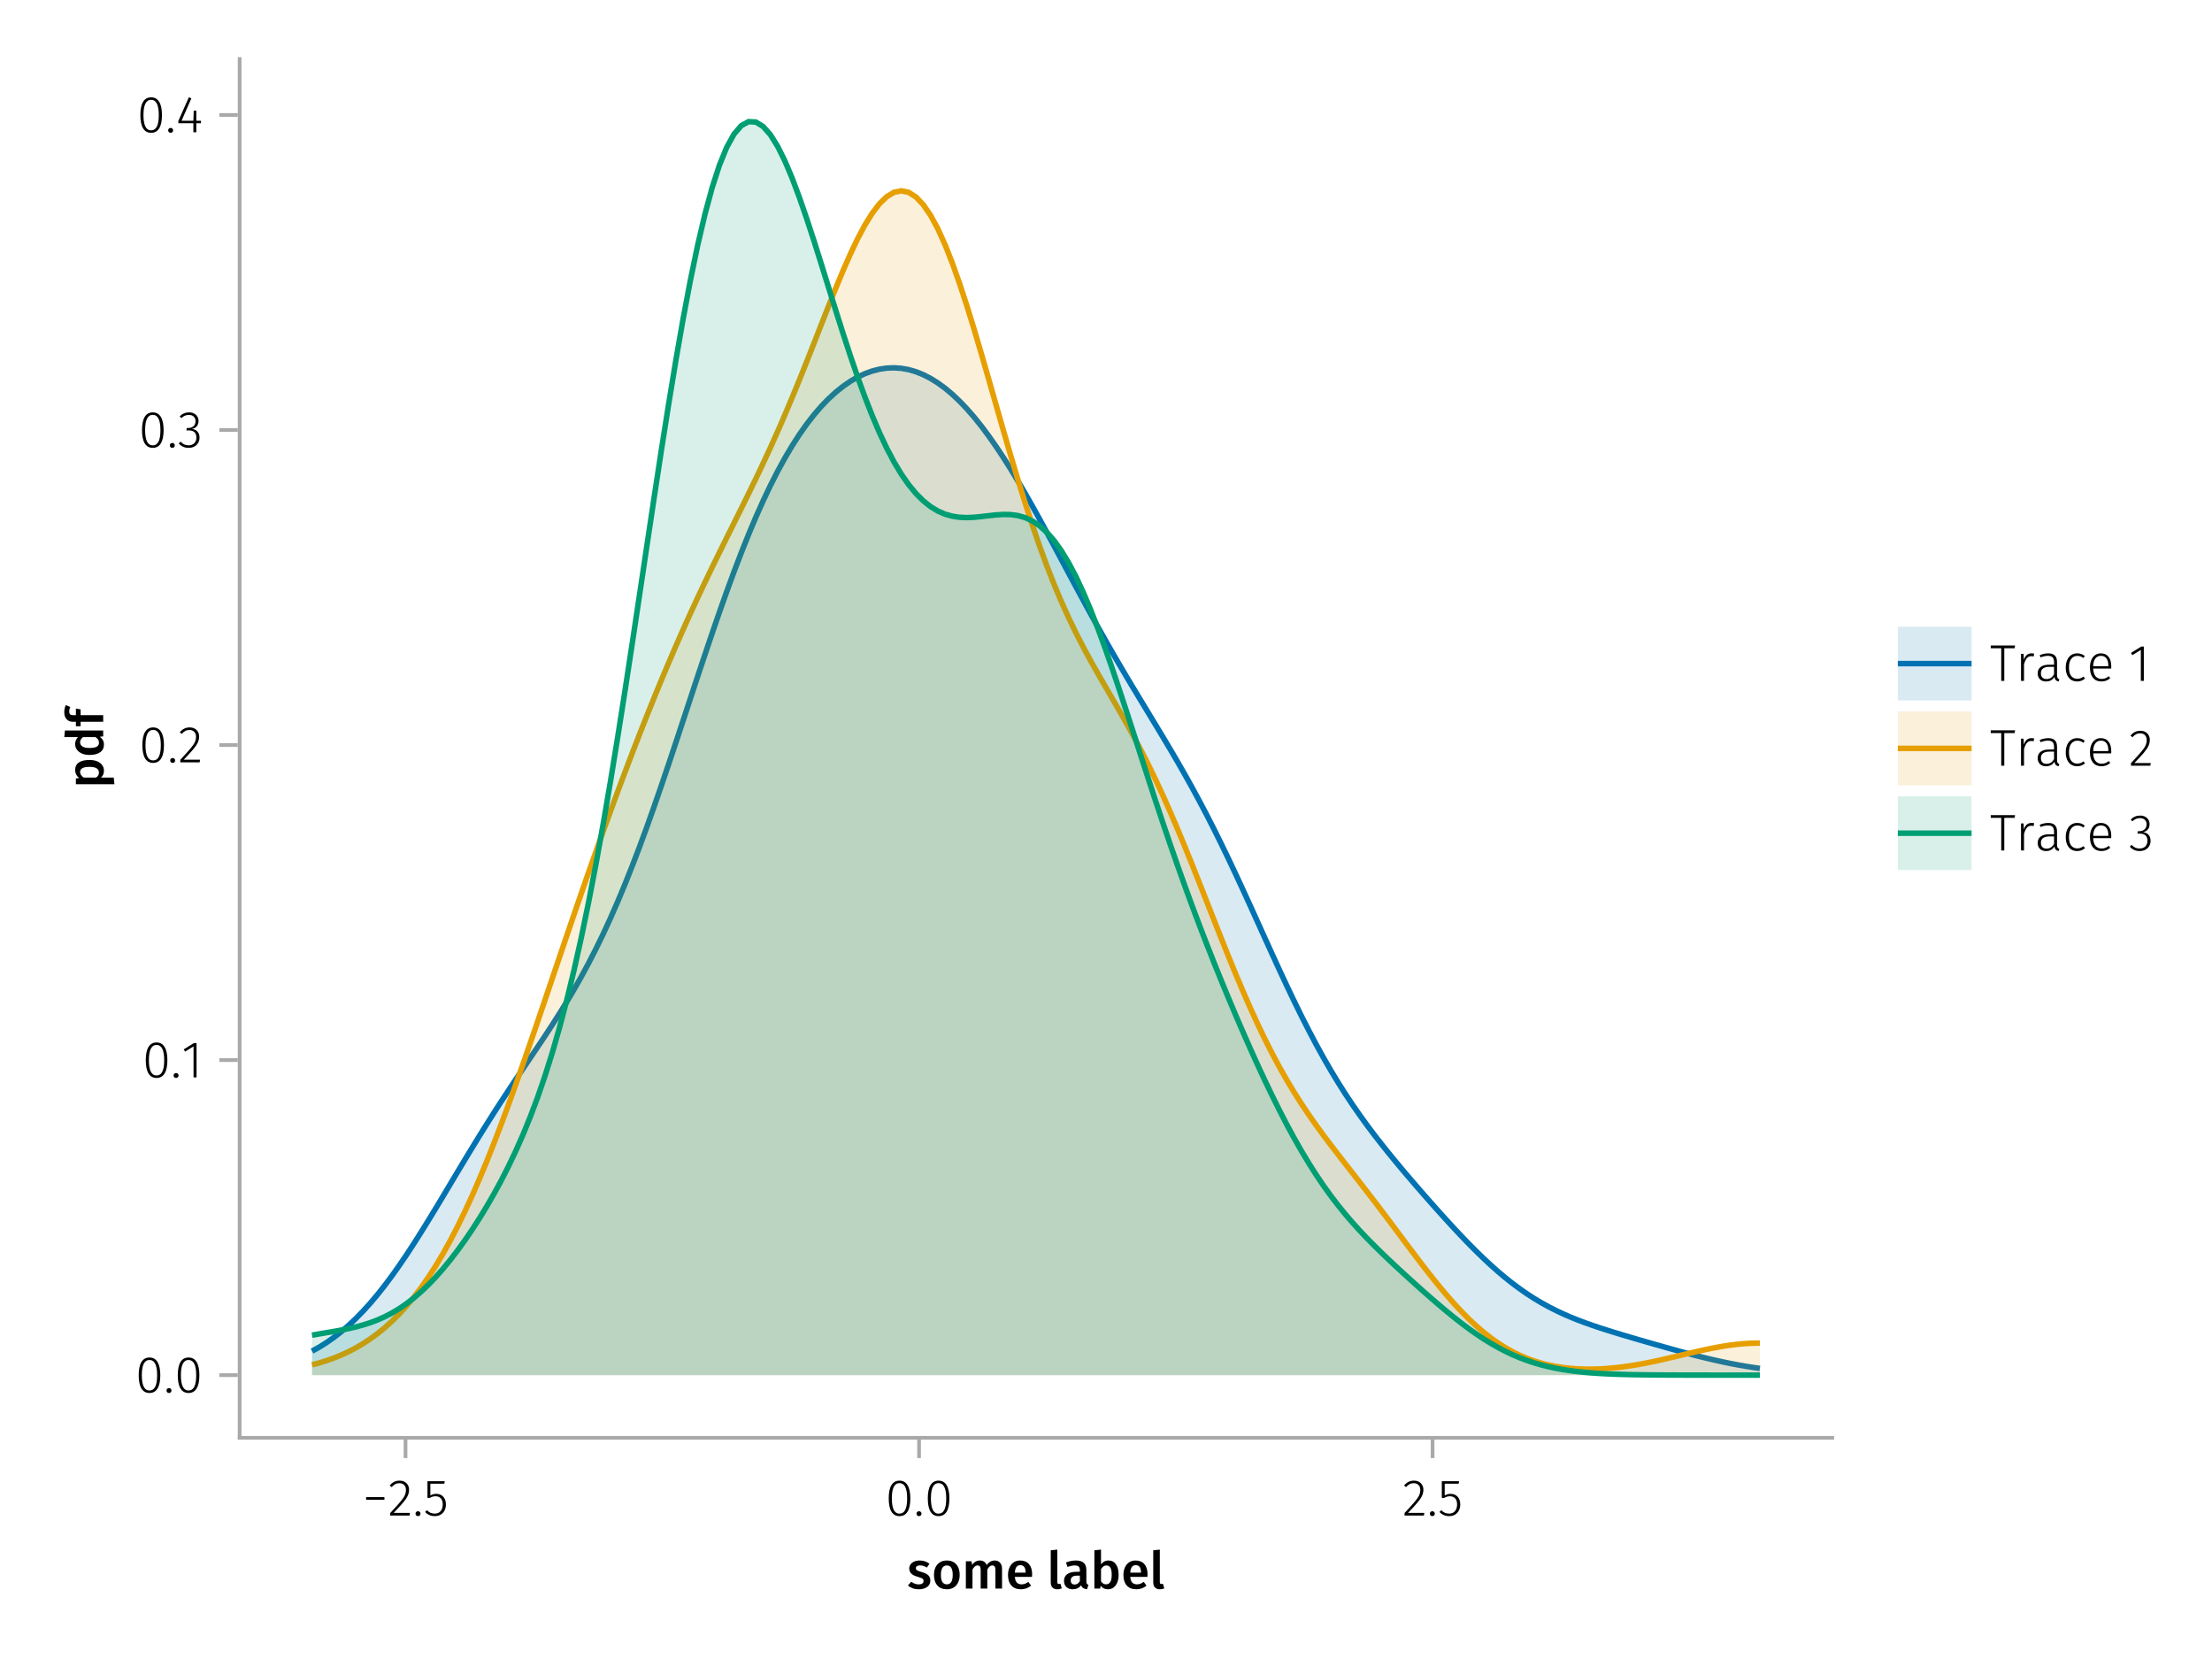 <?xml version="1.0" encoding="UTF-8"?>
<svg xmlns="http://www.w3.org/2000/svg" xmlns:xlink="http://www.w3.org/1999/xlink" width="600" height="450" viewBox="0 0 600 450">
<defs>
<g>
<g id="glyph-0-0-1a7c5012">
<path d="M 3.422 -7.609 C 4.41 -7.609 5.285 -7.316 6.047 -6.734 L 5.344 -5.688 C 4.707 -6.082 4.086 -6.281 3.484 -6.281 C 3.129 -6.281 2.852 -6.211 2.656 -6.078 C 2.457 -5.941 2.359 -5.766 2.359 -5.547 C 2.359 -5.379 2.398 -5.238 2.484 -5.125 C 2.578 -5.008 2.734 -4.898 2.953 -4.797 C 3.172 -4.703 3.492 -4.598 3.922 -4.484 C 4.723 -4.266 5.316 -3.977 5.703 -3.625 C 6.086 -3.27 6.281 -2.773 6.281 -2.141 C 6.281 -1.398 5.984 -0.82 5.391 -0.406 C 4.797 0 4.051 0.203 3.156 0.203 C 2.551 0.203 2 0.113 1.5 -0.062 C 1 -0.25 0.566 -0.508 0.203 -0.844 L 1.109 -1.844 C 1.754 -1.363 2.426 -1.125 3.125 -1.125 C 3.52 -1.125 3.836 -1.203 4.078 -1.359 C 4.316 -1.516 4.438 -1.734 4.438 -2.016 C 4.438 -2.234 4.391 -2.406 4.297 -2.531 C 4.211 -2.656 4.055 -2.766 3.828 -2.859 C 3.598 -2.961 3.242 -3.082 2.766 -3.219 C 2.004 -3.426 1.445 -3.711 1.094 -4.078 C 0.738 -4.453 0.562 -4.91 0.562 -5.453 C 0.562 -5.867 0.68 -6.238 0.922 -6.562 C 1.16 -6.895 1.492 -7.148 1.922 -7.328 C 2.359 -7.516 2.859 -7.609 3.422 -7.609 Z M 3.422 -7.609 "/>
</g>
<g id="glyph-0-1-1a7c5012">
<path d="M 4.109 -7.609 C 5.191 -7.609 6.039 -7.258 6.656 -6.562 C 7.27 -5.875 7.578 -4.922 7.578 -3.703 C 7.578 -2.93 7.438 -2.25 7.156 -1.656 C 6.875 -1.062 6.473 -0.602 5.953 -0.281 C 5.43 0.039 4.812 0.203 4.094 0.203 C 3 0.203 2.145 -0.141 1.531 -0.828 C 0.914 -1.523 0.609 -2.484 0.609 -3.703 C 0.609 -4.484 0.742 -5.164 1.016 -5.75 C 1.297 -6.344 1.703 -6.801 2.234 -7.125 C 2.766 -7.445 3.391 -7.609 4.109 -7.609 Z M 4.109 -6.266 C 3.023 -6.266 2.484 -5.41 2.484 -3.703 C 2.484 -2.828 2.617 -2.18 2.891 -1.766 C 3.16 -1.348 3.562 -1.141 4.094 -1.141 C 4.625 -1.141 5.02 -1.348 5.281 -1.766 C 5.551 -2.191 5.688 -2.836 5.688 -3.703 C 5.688 -4.578 5.551 -5.223 5.281 -5.641 C 5.02 -6.055 4.629 -6.266 4.109 -6.266 Z M 4.109 -6.266 "/>
</g>
<g id="glyph-0-2-1a7c5012">
<path d="M 6.547 -1.953 C 6.547 -1.672 6.586 -1.461 6.672 -1.328 C 6.766 -1.191 6.91 -1.086 7.109 -1.016 L 6.734 0.188 C 6.316 0.145 5.973 0.039 5.703 -0.125 C 5.441 -0.289 5.238 -0.547 5.094 -0.891 C 4.844 -0.523 4.523 -0.25 4.141 -0.062 C 3.766 0.113 3.348 0.203 2.891 0.203 C 2.148 0.203 1.562 -0.004 1.125 -0.422 C 0.695 -0.836 0.484 -1.391 0.484 -2.078 C 0.484 -2.879 0.773 -3.488 1.359 -3.906 C 1.941 -4.332 2.773 -4.547 3.859 -4.547 L 4.781 -4.547 L 4.781 -4.969 C 4.781 -5.445 4.672 -5.781 4.453 -5.969 C 4.234 -6.164 3.883 -6.266 3.406 -6.266 C 2.863 -6.266 2.207 -6.129 1.438 -5.859 L 1.016 -7.078 C 1.941 -7.43 2.836 -7.609 3.703 -7.609 C 5.598 -7.609 6.547 -6.758 6.547 -5.062 Z M 3.359 -1.094 C 3.961 -1.094 4.438 -1.395 4.781 -2 L 4.781 -3.5 L 4.047 -3.5 C 2.891 -3.5 2.312 -3.07 2.312 -2.219 C 2.312 -1.863 2.398 -1.586 2.578 -1.391 C 2.754 -1.191 3.016 -1.094 3.359 -1.094 Z M 3.359 -1.094 "/>
</g>
<g id="glyph-0-3-1a7c5012">
<path d="M 4.906 -7.609 C 5.77 -7.609 6.441 -7.266 6.922 -6.578 C 7.41 -5.898 7.656 -4.941 7.656 -3.703 C 7.656 -2.941 7.535 -2.266 7.297 -1.672 C 7.055 -1.078 6.719 -0.613 6.281 -0.281 C 5.844 0.039 5.328 0.203 4.734 0.203 C 4.328 0.203 3.957 0.117 3.625 -0.047 C 3.301 -0.211 3.016 -0.445 2.766 -0.75 L 2.656 0 L 1.078 0 L 1.078 -10.375 L 2.875 -10.562 L 2.875 -6.562 C 3.113 -6.895 3.406 -7.148 3.75 -7.328 C 4.102 -7.516 4.488 -7.609 4.906 -7.609 Z M 4.234 -1.141 C 4.723 -1.141 5.102 -1.344 5.375 -1.75 C 5.645 -2.164 5.781 -2.816 5.781 -3.703 C 5.781 -4.641 5.656 -5.301 5.406 -5.688 C 5.156 -6.07 4.801 -6.266 4.344 -6.266 C 3.77 -6.266 3.281 -5.93 2.875 -5.266 L 2.875 -1.984 C 3.031 -1.711 3.227 -1.504 3.469 -1.359 C 3.707 -1.211 3.961 -1.141 4.234 -1.141 Z M 4.234 -1.141 "/>
</g>
<g id="glyph-0-4-1a7c5012">
<path d="M 7.156 -3.875 C 7.156 -3.781 7.141 -3.539 7.109 -3.156 L 2.469 -3.156 C 2.52 -2.438 2.703 -1.922 3.016 -1.609 C 3.336 -1.297 3.758 -1.141 4.281 -1.141 C 4.613 -1.141 4.922 -1.191 5.203 -1.297 C 5.492 -1.41 5.801 -1.582 6.125 -1.812 L 6.875 -0.781 C 6.051 -0.125 5.133 0.203 4.125 0.203 C 3 0.203 2.129 -0.141 1.516 -0.828 C 0.91 -1.516 0.609 -2.457 0.609 -3.656 C 0.609 -4.406 0.738 -5.082 1 -5.688 C 1.258 -6.289 1.633 -6.758 2.125 -7.094 C 2.625 -7.438 3.211 -7.609 3.891 -7.609 C 4.93 -7.609 5.734 -7.281 6.297 -6.625 C 6.867 -5.969 7.156 -5.051 7.156 -3.875 Z M 5.375 -4.391 C 5.375 -5.691 4.895 -6.344 3.938 -6.344 C 3.5 -6.344 3.156 -6.18 2.906 -5.859 C 2.656 -5.535 2.508 -5.02 2.469 -4.312 L 5.375 -4.312 Z M 5.375 -4.391 "/>
</g>
<g id="glyph-1-0-1a7c5012">
<path d="M 8.938 -7.609 C 9.531 -7.609 10.004 -7.406 10.359 -7 C 10.711 -6.594 10.891 -6.047 10.891 -5.359 L 10.891 0 L 9.094 0 L 9.094 -5.078 C 9.094 -5.867 8.82 -6.266 8.281 -6.266 C 8 -6.266 7.75 -6.172 7.531 -5.984 C 7.32 -5.805 7.109 -5.531 6.891 -5.156 L 6.891 0 L 5.094 0 L 5.094 -5.078 C 5.094 -5.867 4.82 -6.266 4.281 -6.266 C 3.988 -6.266 3.734 -6.172 3.516 -5.984 C 3.305 -5.805 3.094 -5.531 2.875 -5.156 L 2.875 0 L 1.078 0 L 1.078 -7.406 L 2.625 -7.406 L 2.766 -6.438 C 3.328 -7.219 4.039 -7.609 4.906 -7.609 C 5.344 -7.609 5.719 -7.5 6.031 -7.281 C 6.344 -7.062 6.566 -6.758 6.703 -6.375 C 7.004 -6.77 7.332 -7.07 7.688 -7.281 C 8.051 -7.5 8.469 -7.609 8.938 -7.609 Z M 8.938 -7.609 "/>
</g>
<g id="glyph-1-1-1a7c5012">
<path d="M 7.156 -3.875 C 7.156 -3.781 7.141 -3.539 7.109 -3.156 L 2.469 -3.156 C 2.52 -2.438 2.703 -1.922 3.016 -1.609 C 3.336 -1.297 3.758 -1.141 4.281 -1.141 C 4.613 -1.141 4.922 -1.191 5.203 -1.297 C 5.492 -1.41 5.801 -1.582 6.125 -1.812 L 6.875 -0.781 C 6.051 -0.125 5.133 0.203 4.125 0.203 C 3 0.203 2.129 -0.141 1.516 -0.828 C 0.91 -1.516 0.609 -2.457 0.609 -3.656 C 0.609 -4.406 0.738 -5.082 1 -5.688 C 1.258 -6.289 1.633 -6.758 2.125 -7.094 C 2.625 -7.438 3.211 -7.609 3.891 -7.609 C 4.93 -7.609 5.734 -7.281 6.297 -6.625 C 6.867 -5.969 7.156 -5.051 7.156 -3.875 Z M 5.375 -4.391 C 5.375 -5.691 4.895 -6.344 3.938 -6.344 C 3.5 -6.344 3.156 -6.18 2.906 -5.859 C 2.656 -5.535 2.508 -5.02 2.469 -4.312 L 5.375 -4.312 Z M 5.375 -4.391 "/>
</g>
<g id="glyph-1-2-1a7c5012">
</g>
<g id="glyph-1-3-1a7c5012">
<path d="M 2.828 0.203 C 2.254 0.203 1.805 0.039 1.484 -0.281 C 1.172 -0.613 1.016 -1.082 1.016 -1.688 L 1.016 -10.375 L 2.797 -10.562 L 2.797 -1.75 C 2.797 -1.406 2.938 -1.234 3.219 -1.234 C 3.363 -1.234 3.504 -1.254 3.641 -1.297 L 4.016 -0.047 C 3.641 0.117 3.242 0.203 2.828 0.203 Z M 2.828 0.203 "/>
</g>
<g id="glyph-2-0-1a7c5012">
<path d="M 0.969 -4.281 L 0.969 -5 L 5.938 -5 L 5.938 -4.281 Z M 0.969 -4.281 "/>
</g>
<g id="glyph-2-1-1a7c5012">
<path d="M 1.438 -1.172 C 1.633 -1.172 1.797 -1.109 1.922 -0.984 C 2.047 -0.859 2.109 -0.703 2.109 -0.516 C 2.109 -0.316 2.047 -0.156 1.922 -0.031 C 1.797 0.094 1.633 0.156 1.438 0.156 C 1.25 0.156 1.086 0.094 0.953 -0.031 C 0.828 -0.164 0.766 -0.328 0.766 -0.516 C 0.766 -0.703 0.828 -0.859 0.953 -0.984 C 1.086 -1.109 1.25 -1.172 1.438 -1.172 Z M 1.438 -1.172 "/>
</g>
<g id="glyph-3-0-1a7c5012">
<path d="M 3.156 -9.469 C 3.938 -9.469 4.555 -9.238 5.016 -8.781 C 5.484 -8.32 5.719 -7.734 5.719 -7.016 C 5.719 -6.41 5.586 -5.844 5.328 -5.312 C 5.078 -4.781 4.68 -4.195 4.141 -3.562 C 3.609 -2.926 2.742 -1.977 1.547 -0.719 L 5.969 -0.719 L 5.859 0 L 0.609 0 L 0.609 -0.688 C 1.879 -2.051 2.789 -3.062 3.344 -3.719 C 3.906 -4.375 4.301 -4.941 4.531 -5.422 C 4.758 -5.898 4.875 -6.414 4.875 -6.969 C 4.875 -7.52 4.711 -7.957 4.391 -8.281 C 4.066 -8.613 3.641 -8.781 3.109 -8.781 C 2.68 -8.781 2.301 -8.691 1.969 -8.516 C 1.633 -8.336 1.316 -8.07 1.016 -7.719 L 0.469 -8.141 C 0.832 -8.586 1.234 -8.922 1.672 -9.141 C 2.109 -9.359 2.602 -9.469 3.156 -9.469 Z M 3.156 -9.469 "/>
</g>
<g id="glyph-3-1-1a7c5012">
<path d="M 5.672 -8.641 L 1.891 -8.641 L 1.891 -5.453 C 2.398 -5.742 2.93 -5.891 3.484 -5.891 C 4.285 -5.891 4.922 -5.629 5.391 -5.109 C 5.867 -4.598 6.109 -3.895 6.109 -3 C 6.109 -2.395 5.984 -1.848 5.734 -1.359 C 5.484 -0.879 5.129 -0.504 4.672 -0.234 C 4.223 0.023 3.703 0.156 3.109 0.156 C 2.066 0.156 1.188 -0.219 0.469 -0.969 L 0.984 -1.453 C 1.273 -1.141 1.586 -0.906 1.922 -0.75 C 2.266 -0.602 2.66 -0.531 3.109 -0.531 C 3.773 -0.531 4.297 -0.75 4.672 -1.188 C 5.055 -1.633 5.25 -2.242 5.25 -3.016 C 5.25 -3.754 5.07 -4.305 4.719 -4.672 C 4.375 -5.047 3.898 -5.234 3.297 -5.234 C 3.004 -5.234 2.742 -5.195 2.516 -5.125 C 2.285 -5.062 2.031 -4.945 1.75 -4.781 L 1.109 -4.781 L 1.109 -9.312 L 5.797 -9.312 Z M 5.672 -8.641 "/>
</g>
<g id="glyph-3-2-1a7c5012">
<path d="M 3.844 -9.469 C 4.812 -9.469 5.539 -9.055 6.031 -8.234 C 6.531 -7.422 6.781 -6.223 6.781 -4.641 C 6.781 -3.078 6.531 -1.883 6.031 -1.062 C 5.531 -0.25 4.801 0.156 3.844 0.156 C 2.883 0.156 2.156 -0.25 1.656 -1.062 C 1.164 -1.883 0.922 -3.082 0.922 -4.656 C 0.922 -6.238 1.164 -7.438 1.656 -8.25 C 2.156 -9.062 2.883 -9.469 3.844 -9.469 Z M 3.844 -8.797 C 2.457 -8.797 1.766 -7.414 1.766 -4.656 C 1.766 -1.895 2.457 -0.516 3.844 -0.516 C 4.531 -0.516 5.047 -0.848 5.391 -1.516 C 5.742 -2.191 5.922 -3.234 5.922 -4.641 C 5.922 -6.055 5.742 -7.102 5.391 -7.781 C 5.047 -8.457 4.531 -8.797 3.844 -8.797 Z M 3.844 -8.797 "/>
</g>
<g id="glyph-3-3-1a7c5012">
<path d="M 1.438 -1.172 C 1.633 -1.172 1.797 -1.109 1.922 -0.984 C 2.047 -0.859 2.109 -0.703 2.109 -0.516 C 2.109 -0.316 2.047 -0.156 1.922 -0.031 C 1.797 0.094 1.633 0.156 1.438 0.156 C 1.25 0.156 1.086 0.094 0.953 -0.031 C 0.828 -0.164 0.766 -0.328 0.766 -0.516 C 0.766 -0.703 0.828 -0.859 0.953 -0.984 C 1.086 -1.109 1.25 -1.172 1.438 -1.172 Z M 1.438 -1.172 "/>
</g>
<g id="glyph-3-4-1a7c5012">
<path d="M 6.797 -9.594 L 6.688 -8.844 L 3.875 -8.844 L 3.875 0 L 3.047 0 L 3.047 -8.844 L 0.203 -8.844 L 0.203 -9.594 Z M 6.797 -9.594 "/>
</g>
<g id="glyph-3-5-1a7c5012">
<path d="M 4.328 -7.469 C 4.617 -7.469 4.859 -7.441 5.047 -7.391 L 4.906 -6.625 C 4.695 -6.676 4.477 -6.703 4.25 -6.703 C 3.758 -6.703 3.363 -6.52 3.062 -6.156 C 2.758 -5.801 2.504 -5.242 2.297 -4.484 L 2.297 0 L 1.484 0 L 1.484 -7.328 L 2.188 -7.328 L 2.25 -5.688 C 2.445 -6.289 2.711 -6.738 3.047 -7.031 C 3.391 -7.32 3.816 -7.469 4.328 -7.469 Z M 4.328 -7.469 "/>
</g>
<g id="glyph-3-6-1a7c5012">
<path d="M 3.984 -7.469 C 4.41 -7.469 4.785 -7.41 5.109 -7.297 C 5.43 -7.18 5.75 -6.992 6.062 -6.734 L 5.656 -6.203 C 5.414 -6.398 5.164 -6.547 4.906 -6.641 C 4.645 -6.734 4.352 -6.781 4.031 -6.781 C 3.344 -6.781 2.789 -6.508 2.375 -5.969 C 1.969 -5.438 1.766 -4.656 1.766 -3.625 C 1.766 -2.602 1.969 -1.836 2.375 -1.328 C 2.781 -0.816 3.328 -0.562 4.016 -0.562 C 4.348 -0.562 4.645 -0.613 4.906 -0.719 C 5.176 -0.82 5.445 -0.973 5.719 -1.172 L 6.109 -0.625 C 5.492 -0.102 4.789 0.156 4 0.156 C 3.375 0.156 2.828 0.008 2.359 -0.281 C 1.898 -0.582 1.539 -1.016 1.281 -1.578 C 1.02 -2.148 0.891 -2.828 0.891 -3.609 C 0.891 -4.391 1.02 -5.07 1.281 -5.656 C 1.539 -6.238 1.898 -6.688 2.359 -7 C 2.828 -7.312 3.367 -7.469 3.984 -7.469 Z M 3.984 -7.469 "/>
</g>
<g id="glyph-3-7-1a7c5012">
<path d="M 6.672 -3.938 C 6.672 -3.727 6.664 -3.531 6.656 -3.344 L 1.766 -3.344 C 1.805 -2.395 2.031 -1.688 2.438 -1.219 C 2.844 -0.758 3.379 -0.531 4.047 -0.531 C 4.43 -0.531 4.77 -0.586 5.062 -0.703 C 5.352 -0.816 5.672 -1.004 6.016 -1.266 L 6.391 -0.734 C 6.035 -0.441 5.664 -0.219 5.281 -0.062 C 4.895 0.082 4.469 0.156 4 0.156 C 3.031 0.156 2.27 -0.172 1.719 -0.828 C 1.164 -1.492 0.891 -2.414 0.891 -3.594 C 0.891 -4.375 1.008 -5.055 1.25 -5.641 C 1.488 -6.223 1.828 -6.672 2.266 -6.984 C 2.711 -7.305 3.234 -7.469 3.828 -7.469 C 4.754 -7.469 5.457 -7.156 5.938 -6.531 C 6.426 -5.906 6.672 -5.039 6.672 -3.938 Z M 5.875 -4.188 C 5.875 -5.008 5.703 -5.648 5.359 -6.109 C 5.023 -6.566 4.52 -6.797 3.844 -6.797 C 3.238 -6.797 2.75 -6.562 2.375 -6.094 C 2 -5.633 1.797 -4.926 1.766 -3.969 L 5.875 -3.969 Z M 5.875 -4.188 "/>
</g>
<g id="glyph-3-8-1a7c5012">
</g>
<g id="glyph-4-0-1a7c5012">
<path d="M 3.844 -9.469 C 4.812 -9.469 5.539 -9.055 6.031 -8.234 C 6.531 -7.422 6.781 -6.223 6.781 -4.641 C 6.781 -3.078 6.531 -1.883 6.031 -1.062 C 5.531 -0.25 4.801 0.156 3.844 0.156 C 2.883 0.156 2.156 -0.25 1.656 -1.062 C 1.164 -1.883 0.922 -3.082 0.922 -4.656 C 0.922 -6.238 1.164 -7.438 1.656 -8.25 C 2.156 -9.062 2.883 -9.469 3.844 -9.469 Z M 3.844 -8.797 C 2.457 -8.797 1.766 -7.414 1.766 -4.656 C 1.766 -1.895 2.457 -0.516 3.844 -0.516 C 4.531 -0.516 5.047 -0.848 5.391 -1.516 C 5.742 -2.191 5.922 -3.234 5.922 -4.641 C 5.922 -6.055 5.742 -7.102 5.391 -7.781 C 5.047 -8.457 4.531 -8.797 3.844 -8.797 Z M 3.844 -8.797 "/>
</g>
<g id="glyph-5-0-1a7c5012">
<path d="M 3.156 -9.469 C 3.938 -9.469 4.555 -9.238 5.016 -8.781 C 5.484 -8.32 5.719 -7.734 5.719 -7.016 C 5.719 -6.41 5.586 -5.844 5.328 -5.312 C 5.078 -4.781 4.68 -4.195 4.141 -3.562 C 3.609 -2.926 2.742 -1.977 1.547 -0.719 L 5.969 -0.719 L 5.859 0 L 0.609 0 L 0.609 -0.688 C 1.879 -2.051 2.789 -3.062 3.344 -3.719 C 3.906 -4.375 4.301 -4.941 4.531 -5.422 C 4.758 -5.898 4.875 -6.414 4.875 -6.969 C 4.875 -7.52 4.711 -7.957 4.391 -8.281 C 4.066 -8.613 3.641 -8.781 3.109 -8.781 C 2.68 -8.781 2.301 -8.691 1.969 -8.516 C 1.633 -8.336 1.316 -8.07 1.016 -7.719 L 0.469 -8.141 C 0.832 -8.586 1.234 -8.922 1.672 -9.141 C 2.109 -9.359 2.602 -9.469 3.156 -9.469 Z M 3.156 -9.469 "/>
</g>
<g id="glyph-6-0-1a7c5012">
<path d="M -7.609 -4.906 C -7.609 -5.844 -7.27 -6.535 -6.594 -6.984 C -5.914 -7.43 -4.957 -7.656 -3.719 -7.656 C -2.957 -7.656 -2.281 -7.539 -1.688 -7.312 C -1.094 -7.082 -0.629 -6.742 -0.297 -6.297 C 0.035 -5.859 0.203 -5.336 0.203 -4.734 C 0.203 -3.953 -0.066 -3.332 -0.609 -2.875 L 2.859 -2.875 L 3.047 -1.078 L -7.406 -1.078 L -7.406 -2.641 L -6.5 -2.75 C -6.875 -3.031 -7.148 -3.359 -7.328 -3.734 C -7.516 -4.109 -7.609 -4.5 -7.609 -4.906 Z M -1.156 -4.234 C -1.156 -5.266 -2.004 -5.781 -3.703 -5.781 C -4.609 -5.781 -5.258 -5.66 -5.656 -5.422 C -6.062 -5.191 -6.266 -4.844 -6.266 -4.375 C -6.266 -4.082 -6.172 -3.805 -5.984 -3.547 C -5.805 -3.285 -5.566 -3.062 -5.266 -2.875 L -1.938 -2.875 C -1.414 -3.219 -1.156 -3.672 -1.156 -4.234 Z M -1.156 -4.234 "/>
</g>
<g id="glyph-7-0-1a7c5012">
<path d="M -10.375 -7.312 L 0 -7.312 L 0 -5.719 L -0.938 -5.594 C -0.582 -5.363 -0.301 -5.066 -0.094 -4.703 C 0.102 -4.348 0.203 -3.941 0.203 -3.484 C 0.203 -2.578 -0.145 -1.879 -0.844 -1.391 C -1.539 -0.91 -2.492 -0.672 -3.703 -0.672 C -4.453 -0.672 -5.125 -0.789 -5.719 -1.031 C -6.312 -1.281 -6.773 -1.629 -7.109 -2.078 C -7.441 -2.535 -7.609 -3.062 -7.609 -3.656 C -7.609 -4.363 -7.344 -4.984 -6.812 -5.516 L -10.562 -5.516 Z M -1.141 -3.984 C -1.141 -4.305 -1.219 -4.586 -1.375 -4.828 C -1.531 -5.066 -1.77 -5.297 -2.094 -5.516 L -5.484 -5.516 C -5.742 -5.297 -5.938 -5.078 -6.062 -4.859 C -6.195 -4.641 -6.266 -4.391 -6.266 -4.109 C -6.266 -3.629 -6.051 -3.25 -5.625 -2.969 C -5.207 -2.695 -4.566 -2.562 -3.703 -2.562 C -2.797 -2.562 -2.141 -2.68 -1.734 -2.922 C -1.336 -3.172 -1.141 -3.523 -1.141 -3.984 Z M -1.141 -3.984 "/>
</g>
<g id="glyph-7-1-1a7c5012">
<path d="M -9.219 -4.078 C -9.219 -3.723 -9.133 -3.469 -8.969 -3.312 C -8.801 -3.156 -8.539 -3.078 -8.188 -3.078 L -7.406 -3.078 L -7.406 -4.859 L -6.125 -4.656 L -6.125 -3.078 L 0 -3.078 L 0 -1.281 L -6.125 -1.281 L -6.125 -0.078 L -7.406 -0.078 L -7.406 -1.281 L -8.219 -1.281 C -8.914 -1.281 -9.477 -1.504 -9.906 -1.953 C -10.344 -2.41 -10.562 -3.055 -10.562 -3.891 C -10.562 -4.547 -10.422 -5.188 -10.141 -5.812 L -8.938 -5.297 C -9.125 -4.891 -9.219 -4.484 -9.219 -4.078 Z M -9.219 -4.078 "/>
</g>
<g id="glyph-8-0-1a7c5012">
<path d="M 3.844 -9.469 C 4.812 -9.469 5.539 -9.055 6.031 -8.234 C 6.531 -7.422 6.781 -6.223 6.781 -4.641 C 6.781 -3.078 6.531 -1.883 6.031 -1.062 C 5.531 -0.25 4.801 0.156 3.844 0.156 C 2.883 0.156 2.156 -0.25 1.656 -1.062 C 1.164 -1.883 0.922 -3.082 0.922 -4.656 C 0.922 -6.238 1.164 -7.438 1.656 -8.25 C 2.156 -9.062 2.883 -9.469 3.844 -9.469 Z M 3.844 -8.797 C 2.457 -8.797 1.766 -7.414 1.766 -4.656 C 1.766 -1.895 2.457 -0.516 3.844 -0.516 C 4.531 -0.516 5.047 -0.848 5.391 -1.516 C 5.742 -2.191 5.922 -3.234 5.922 -4.641 C 5.922 -6.055 5.742 -7.102 5.391 -7.781 C 5.047 -8.457 4.531 -8.797 3.844 -8.797 Z M 3.844 -8.797 "/>
</g>
<g id="glyph-9-0-1a7c5012">
<path d="M 1.438 -1.172 C 1.633 -1.172 1.797 -1.109 1.922 -0.984 C 2.047 -0.859 2.109 -0.703 2.109 -0.516 C 2.109 -0.316 2.047 -0.156 1.922 -0.031 C 1.797 0.094 1.633 0.156 1.438 0.156 C 1.25 0.156 1.086 0.094 0.953 -0.031 C 0.828 -0.164 0.766 -0.328 0.766 -0.516 C 0.766 -0.703 0.828 -0.859 0.953 -0.984 C 1.086 -1.109 1.25 -1.172 1.438 -1.172 Z M 1.438 -1.172 "/>
</g>
<g id="glyph-9-1-1a7c5012">
<path d="M 3.844 -9.469 C 4.812 -9.469 5.539 -9.055 6.031 -8.234 C 6.531 -7.422 6.781 -6.223 6.781 -4.641 C 6.781 -3.078 6.531 -1.883 6.031 -1.062 C 5.531 -0.25 4.801 0.156 3.844 0.156 C 2.883 0.156 2.156 -0.25 1.656 -1.062 C 1.164 -1.883 0.922 -3.082 0.922 -4.656 C 0.922 -6.238 1.164 -7.438 1.656 -8.25 C 2.156 -9.062 2.883 -9.469 3.844 -9.469 Z M 3.844 -8.797 C 2.457 -8.797 1.766 -7.414 1.766 -4.656 C 1.766 -1.895 2.457 -0.516 3.844 -0.516 C 4.531 -0.516 5.047 -0.848 5.391 -1.516 C 5.742 -2.191 5.922 -3.234 5.922 -4.641 C 5.922 -6.055 5.742 -7.102 5.391 -7.781 C 5.047 -8.457 4.531 -8.797 3.844 -8.797 Z M 3.844 -8.797 "/>
</g>
<g id="glyph-9-2-1a7c5012">
<path d="M 4.094 -9.312 L 4.094 0 L 3.281 0 L 3.281 -8.406 L 0.984 -6.984 L 0.609 -7.594 L 3.391 -9.312 Z M 4.094 -9.312 "/>
</g>
<g id="glyph-10-0-1a7c5012">
<path d="M 3.844 -9.469 C 4.812 -9.469 5.539 -9.055 6.031 -8.234 C 6.531 -7.422 6.781 -6.223 6.781 -4.641 C 6.781 -3.078 6.531 -1.883 6.031 -1.062 C 5.531 -0.25 4.801 0.156 3.844 0.156 C 2.883 0.156 2.156 -0.25 1.656 -1.062 C 1.164 -1.883 0.922 -3.082 0.922 -4.656 C 0.922 -6.238 1.164 -7.438 1.656 -8.25 C 2.156 -9.062 2.883 -9.469 3.844 -9.469 Z M 3.844 -8.797 C 2.457 -8.797 1.766 -7.414 1.766 -4.656 C 1.766 -1.895 2.457 -0.516 3.844 -0.516 C 4.531 -0.516 5.047 -0.848 5.391 -1.516 C 5.742 -2.191 5.922 -3.234 5.922 -4.641 C 5.922 -6.055 5.742 -7.102 5.391 -7.781 C 5.047 -8.457 4.531 -8.797 3.844 -8.797 Z M 3.844 -8.797 "/>
</g>
<g id="glyph-11-0-1a7c5012">
<path d="M 3.844 -9.469 C 4.812 -9.469 5.539 -9.055 6.031 -8.234 C 6.531 -7.422 6.781 -6.223 6.781 -4.641 C 6.781 -3.078 6.531 -1.883 6.031 -1.062 C 5.531 -0.25 4.801 0.156 3.844 0.156 C 2.883 0.156 2.156 -0.25 1.656 -1.062 C 1.164 -1.883 0.922 -3.082 0.922 -4.656 C 0.922 -6.238 1.164 -7.438 1.656 -8.25 C 2.156 -9.062 2.883 -9.469 3.844 -9.469 Z M 3.844 -8.797 C 2.457 -8.797 1.766 -7.414 1.766 -4.656 C 1.766 -1.895 2.457 -0.516 3.844 -0.516 C 4.531 -0.516 5.047 -0.848 5.391 -1.516 C 5.742 -2.191 5.922 -3.234 5.922 -4.641 C 5.922 -6.055 5.742 -7.102 5.391 -7.781 C 5.047 -8.457 4.531 -8.797 3.844 -8.797 Z M 3.844 -8.797 "/>
</g>
<g id="glyph-11-1-1a7c5012">
<path d="M 1.438 -1.172 C 1.633 -1.172 1.797 -1.109 1.922 -0.984 C 2.047 -0.859 2.109 -0.703 2.109 -0.516 C 2.109 -0.316 2.047 -0.156 1.922 -0.031 C 1.797 0.094 1.633 0.156 1.438 0.156 C 1.25 0.156 1.086 0.094 0.953 -0.031 C 0.828 -0.164 0.766 -0.328 0.766 -0.516 C 0.766 -0.703 0.828 -0.859 0.953 -0.984 C 1.086 -1.109 1.25 -1.172 1.438 -1.172 Z M 1.438 -1.172 "/>
</g>
<g id="glyph-11-2-1a7c5012">
<path d="M 3.156 -9.469 C 3.938 -9.469 4.555 -9.238 5.016 -8.781 C 5.484 -8.32 5.719 -7.734 5.719 -7.016 C 5.719 -6.41 5.586 -5.844 5.328 -5.312 C 5.078 -4.781 4.68 -4.195 4.141 -3.562 C 3.609 -2.926 2.742 -1.977 1.547 -0.719 L 5.969 -0.719 L 5.859 0 L 0.609 0 L 0.609 -0.688 C 1.879 -2.051 2.789 -3.062 3.344 -3.719 C 3.906 -4.375 4.301 -4.941 4.531 -5.422 C 4.758 -5.898 4.875 -6.414 4.875 -6.969 C 4.875 -7.52 4.711 -7.957 4.391 -8.281 C 4.066 -8.613 3.641 -8.781 3.109 -8.781 C 2.68 -8.781 2.301 -8.691 1.969 -8.516 C 1.633 -8.336 1.316 -8.07 1.016 -7.719 L 0.469 -8.141 C 0.832 -8.586 1.234 -8.922 1.672 -9.141 C 2.109 -9.359 2.602 -9.469 3.156 -9.469 Z M 3.156 -9.469 "/>
</g>
<g id="glyph-12-0-1a7c5012">
<path d="M 3.844 -9.469 C 4.812 -9.469 5.539 -9.055 6.031 -8.234 C 6.531 -7.422 6.781 -6.223 6.781 -4.641 C 6.781 -3.078 6.531 -1.883 6.031 -1.062 C 5.531 -0.25 4.801 0.156 3.844 0.156 C 2.883 0.156 2.156 -0.25 1.656 -1.062 C 1.164 -1.883 0.922 -3.082 0.922 -4.656 C 0.922 -6.238 1.164 -7.438 1.656 -8.25 C 2.156 -9.062 2.883 -9.469 3.844 -9.469 Z M 3.844 -8.797 C 2.457 -8.797 1.766 -7.414 1.766 -4.656 C 1.766 -1.895 2.457 -0.516 3.844 -0.516 C 4.531 -0.516 5.047 -0.848 5.391 -1.516 C 5.742 -2.191 5.922 -3.234 5.922 -4.641 C 5.922 -6.055 5.742 -7.102 5.391 -7.781 C 5.047 -8.457 4.531 -8.797 3.844 -8.797 Z M 3.844 -8.797 "/>
</g>
<g id="glyph-13-0-1a7c5012">
<path d="M 1.438 -1.172 C 1.633 -1.172 1.797 -1.109 1.922 -0.984 C 2.047 -0.859 2.109 -0.703 2.109 -0.516 C 2.109 -0.316 2.047 -0.156 1.922 -0.031 C 1.797 0.094 1.633 0.156 1.438 0.156 C 1.25 0.156 1.086 0.094 0.953 -0.031 C 0.828 -0.164 0.766 -0.328 0.766 -0.516 C 0.766 -0.703 0.828 -0.859 0.953 -0.984 C 1.086 -1.109 1.25 -1.172 1.438 -1.172 Z M 1.438 -1.172 "/>
</g>
<g id="glyph-14-0-1a7c5012">
<path d="M 3.094 -9.469 C 3.613 -9.469 4.066 -9.363 4.453 -9.156 C 4.848 -8.945 5.145 -8.664 5.344 -8.312 C 5.551 -7.969 5.656 -7.578 5.656 -7.141 C 5.656 -6.535 5.484 -6.039 5.141 -5.656 C 4.805 -5.281 4.367 -5.047 3.828 -4.953 C 4.43 -4.922 4.93 -4.703 5.328 -4.297 C 5.723 -3.898 5.922 -3.344 5.922 -2.625 C 5.922 -2.082 5.797 -1.602 5.547 -1.188 C 5.305 -0.77 4.961 -0.441 4.516 -0.203 C 4.066 0.035 3.547 0.156 2.953 0.156 C 1.867 0.156 0.977 -0.242 0.281 -1.047 L 0.797 -1.516 C 1.117 -1.172 1.445 -0.922 1.781 -0.766 C 2.125 -0.609 2.504 -0.531 2.922 -0.531 C 3.598 -0.531 4.125 -0.723 4.5 -1.109 C 4.883 -1.492 5.078 -2 5.078 -2.625 C 5.078 -3.926 4.379 -4.578 2.984 -4.578 L 2.359 -4.578 L 2.484 -5.234 L 2.922 -5.234 C 3.453 -5.234 3.906 -5.395 4.281 -5.719 C 4.656 -6.039 4.844 -6.5 4.844 -7.094 C 4.844 -7.613 4.676 -8.023 4.344 -8.328 C 4.02 -8.629 3.586 -8.781 3.047 -8.781 C 2.66 -8.781 2.301 -8.711 1.969 -8.578 C 1.645 -8.441 1.316 -8.219 0.984 -7.906 L 0.547 -8.406 C 0.922 -8.77 1.312 -9.035 1.719 -9.203 C 2.133 -9.379 2.594 -9.469 3.094 -9.469 Z M 3.094 -9.469 "/>
</g>
<g id="glyph-15-0-1a7c5012">
<path d="M 3.844 -9.469 C 4.812 -9.469 5.539 -9.055 6.031 -8.234 C 6.531 -7.422 6.781 -6.223 6.781 -4.641 C 6.781 -3.078 6.531 -1.883 6.031 -1.062 C 5.531 -0.25 4.801 0.156 3.844 0.156 C 2.883 0.156 2.156 -0.25 1.656 -1.062 C 1.164 -1.883 0.922 -3.082 0.922 -4.656 C 0.922 -6.238 1.164 -7.438 1.656 -8.25 C 2.156 -9.062 2.883 -9.469 3.844 -9.469 Z M 3.844 -8.797 C 2.457 -8.797 1.766 -7.414 1.766 -4.656 C 1.766 -1.895 2.457 -0.516 3.844 -0.516 C 4.531 -0.516 5.047 -0.848 5.391 -1.516 C 5.742 -2.191 5.922 -3.234 5.922 -4.641 C 5.922 -6.055 5.742 -7.102 5.391 -7.781 C 5.047 -8.457 4.531 -8.797 3.844 -8.797 Z M 3.844 -8.797 "/>
</g>
<g id="glyph-16-0-1a7c5012">
<path d="M 1.438 -1.172 C 1.633 -1.172 1.797 -1.109 1.922 -0.984 C 2.047 -0.859 2.109 -0.703 2.109 -0.516 C 2.109 -0.316 2.047 -0.156 1.922 -0.031 C 1.797 0.094 1.633 0.156 1.438 0.156 C 1.25 0.156 1.086 0.094 0.953 -0.031 C 0.828 -0.164 0.766 -0.328 0.766 -0.516 C 0.766 -0.703 0.828 -0.859 0.953 -0.984 C 1.086 -1.109 1.25 -1.172 1.438 -1.172 Z M 1.438 -1.172 "/>
</g>
<g id="glyph-17-0-1a7c5012">
<path d="M 6.766 -3.125 L 6.766 -2.453 L 5.5 -2.453 L 5.5 0 L 4.703 0 L 4.703 -2.453 L 0.625 -2.453 L 0.625 -3.047 L 3.469 -9.469 L 4.156 -9.188 L 1.5 -3.125 L 4.703 -3.125 L 4.797 -5.859 L 5.5 -5.859 L 5.5 -3.125 Z M 6.766 -3.125 "/>
</g>
<g id="glyph-18-0-1a7c5012">
<path d="M 6.797 -9.594 L 6.688 -8.844 L 3.875 -8.844 L 3.875 0 L 3.047 0 L 3.047 -8.844 L 0.203 -8.844 L 0.203 -9.594 Z M 6.797 -9.594 "/>
</g>
<g id="glyph-19-0-1a7c5012">
<path d="M 4.328 -7.469 C 4.617 -7.469 4.859 -7.441 5.047 -7.391 L 4.906 -6.625 C 4.695 -6.676 4.477 -6.703 4.25 -6.703 C 3.758 -6.703 3.363 -6.52 3.062 -6.156 C 2.758 -5.801 2.504 -5.242 2.297 -4.484 L 2.297 0 L 1.484 0 L 1.484 -7.328 L 2.188 -7.328 L 2.25 -5.688 C 2.445 -6.289 2.711 -6.738 3.047 -7.031 C 3.391 -7.32 3.816 -7.469 4.328 -7.469 Z M 4.328 -7.469 "/>
</g>
<g id="glyph-20-0-1a7c5012">
<path d="M 6.031 -1.625 C 6.031 -1.238 6.078 -0.961 6.172 -0.797 C 6.273 -0.629 6.438 -0.504 6.656 -0.422 L 6.469 0.156 C 6.133 0.094 5.875 -0.031 5.688 -0.219 C 5.508 -0.406 5.391 -0.691 5.328 -1.078 C 4.828 -0.254 4.066 0.156 3.047 0.156 C 2.348 0.156 1.797 -0.039 1.391 -0.438 C 0.984 -0.832 0.781 -1.363 0.781 -2.031 C 0.781 -2.781 1.047 -3.359 1.578 -3.766 C 2.117 -4.18 2.867 -4.391 3.828 -4.391 L 5.219 -4.391 L 5.219 -5.109 C 5.219 -5.691 5.086 -6.117 4.828 -6.391 C 4.566 -6.66 4.133 -6.797 3.531 -6.797 C 2.969 -6.797 2.305 -6.656 1.547 -6.375 L 1.328 -6.984 C 2.148 -7.305 2.922 -7.469 3.641 -7.469 C 5.234 -7.469 6.031 -6.695 6.031 -5.156 Z M 3.188 -0.5 C 4.07 -0.5 4.75 -0.93 5.219 -1.797 L 5.219 -3.812 L 3.953 -3.812 C 3.203 -3.812 2.629 -3.664 2.234 -3.375 C 1.848 -3.082 1.656 -2.648 1.656 -2.078 C 1.656 -1.566 1.789 -1.176 2.062 -0.906 C 2.332 -0.633 2.707 -0.5 3.188 -0.5 Z M 3.188 -0.5 "/>
</g>
<g id="glyph-20-1-1a7c5012">
<path d="M 3.984 -7.469 C 4.41 -7.469 4.785 -7.41 5.109 -7.297 C 5.43 -7.18 5.75 -6.992 6.062 -6.734 L 5.656 -6.203 C 5.414 -6.398 5.164 -6.547 4.906 -6.641 C 4.645 -6.734 4.352 -6.781 4.031 -6.781 C 3.344 -6.781 2.789 -6.508 2.375 -5.969 C 1.969 -5.438 1.766 -4.656 1.766 -3.625 C 1.766 -2.602 1.969 -1.836 2.375 -1.328 C 2.781 -0.816 3.328 -0.562 4.016 -0.562 C 4.348 -0.562 4.645 -0.613 4.906 -0.719 C 5.176 -0.82 5.445 -0.973 5.719 -1.172 L 6.109 -0.625 C 5.492 -0.102 4.789 0.156 4 0.156 C 3.375 0.156 2.828 0.008 2.359 -0.281 C 1.898 -0.582 1.539 -1.016 1.281 -1.578 C 1.02 -2.148 0.891 -2.828 0.891 -3.609 C 0.891 -4.391 1.02 -5.07 1.281 -5.656 C 1.539 -6.238 1.898 -6.688 2.359 -7 C 2.828 -7.312 3.367 -7.469 3.984 -7.469 Z M 3.984 -7.469 "/>
</g>
<g id="glyph-20-2-1a7c5012">
<path d="M 6.672 -3.938 C 6.672 -3.727 6.664 -3.531 6.656 -3.344 L 1.766 -3.344 C 1.805 -2.395 2.031 -1.688 2.438 -1.219 C 2.844 -0.758 3.379 -0.531 4.047 -0.531 C 4.43 -0.531 4.77 -0.586 5.062 -0.703 C 5.352 -0.816 5.672 -1.004 6.016 -1.266 L 6.391 -0.734 C 6.035 -0.441 5.664 -0.219 5.281 -0.062 C 4.895 0.082 4.469 0.156 4 0.156 C 3.031 0.156 2.27 -0.172 1.719 -0.828 C 1.164 -1.492 0.891 -2.414 0.891 -3.594 C 0.891 -4.375 1.008 -5.055 1.25 -5.641 C 1.488 -6.223 1.828 -6.672 2.266 -6.984 C 2.711 -7.305 3.234 -7.469 3.828 -7.469 C 4.754 -7.469 5.457 -7.156 5.938 -6.531 C 6.426 -5.906 6.672 -5.039 6.672 -3.938 Z M 5.875 -4.188 C 5.875 -5.008 5.703 -5.648 5.359 -6.109 C 5.023 -6.566 4.52 -6.797 3.844 -6.797 C 3.238 -6.797 2.75 -6.562 2.375 -6.094 C 2 -5.633 1.797 -4.926 1.766 -3.969 L 5.875 -3.969 Z M 5.875 -4.188 "/>
</g>
<g id="glyph-20-3-1a7c5012">
</g>
<g id="glyph-20-4-1a7c5012">
<path d="M 4.094 -9.312 L 4.094 0 L 3.281 0 L 3.281 -8.406 L 0.984 -6.984 L 0.609 -7.594 L 3.391 -9.312 Z M 4.094 -9.312 "/>
</g>
<g id="glyph-21-0-1a7c5012">
<path d="M 6.031 -1.625 C 6.031 -1.238 6.078 -0.961 6.172 -0.797 C 6.273 -0.629 6.438 -0.504 6.656 -0.422 L 6.469 0.156 C 6.133 0.094 5.875 -0.031 5.688 -0.219 C 5.508 -0.406 5.391 -0.691 5.328 -1.078 C 4.828 -0.254 4.066 0.156 3.047 0.156 C 2.348 0.156 1.797 -0.039 1.391 -0.438 C 0.984 -0.832 0.781 -1.363 0.781 -2.031 C 0.781 -2.781 1.047 -3.359 1.578 -3.766 C 2.117 -4.18 2.867 -4.391 3.828 -4.391 L 5.219 -4.391 L 5.219 -5.109 C 5.219 -5.691 5.086 -6.117 4.828 -6.391 C 4.566 -6.66 4.133 -6.797 3.531 -6.797 C 2.969 -6.797 2.305 -6.656 1.547 -6.375 L 1.328 -6.984 C 2.148 -7.305 2.922 -7.469 3.641 -7.469 C 5.234 -7.469 6.031 -6.695 6.031 -5.156 Z M 3.188 -0.5 C 4.07 -0.5 4.75 -0.93 5.219 -1.797 L 5.219 -3.812 L 3.953 -3.812 C 3.203 -3.812 2.629 -3.664 2.234 -3.375 C 1.848 -3.082 1.656 -2.648 1.656 -2.078 C 1.656 -1.566 1.789 -1.176 2.062 -0.906 C 2.332 -0.633 2.707 -0.5 3.188 -0.5 Z M 3.188 -0.5 "/>
</g>
<g id="glyph-22-0-1a7c5012">
<path d="M 6.797 -9.594 L 6.688 -8.844 L 3.875 -8.844 L 3.875 0 L 3.047 0 L 3.047 -8.844 L 0.203 -8.844 L 0.203 -9.594 Z M 6.797 -9.594 "/>
</g>
<g id="glyph-22-1-1a7c5012">
<path d="M 6.031 -1.625 C 6.031 -1.238 6.078 -0.961 6.172 -0.797 C 6.273 -0.629 6.438 -0.504 6.656 -0.422 L 6.469 0.156 C 6.133 0.094 5.875 -0.031 5.688 -0.219 C 5.508 -0.406 5.391 -0.691 5.328 -1.078 C 4.828 -0.254 4.066 0.156 3.047 0.156 C 2.348 0.156 1.797 -0.039 1.391 -0.438 C 0.984 -0.832 0.781 -1.363 0.781 -2.031 C 0.781 -2.781 1.047 -3.359 1.578 -3.766 C 2.117 -4.18 2.867 -4.391 3.828 -4.391 L 5.219 -4.391 L 5.219 -5.109 C 5.219 -5.691 5.086 -6.117 4.828 -6.391 C 4.566 -6.66 4.133 -6.797 3.531 -6.797 C 2.969 -6.797 2.305 -6.656 1.547 -6.375 L 1.328 -6.984 C 2.148 -7.305 2.922 -7.469 3.641 -7.469 C 5.234 -7.469 6.031 -6.695 6.031 -5.156 Z M 3.188 -0.5 C 4.07 -0.5 4.75 -0.93 5.219 -1.797 L 5.219 -3.812 L 3.953 -3.812 C 3.203 -3.812 2.629 -3.664 2.234 -3.375 C 1.848 -3.082 1.656 -2.648 1.656 -2.078 C 1.656 -1.566 1.789 -1.176 2.062 -0.906 C 2.332 -0.633 2.707 -0.5 3.188 -0.5 Z M 3.188 -0.5 "/>
</g>
<g id="glyph-22-2-1a7c5012">
<path d="M 3.984 -7.469 C 4.41 -7.469 4.785 -7.41 5.109 -7.297 C 5.43 -7.18 5.75 -6.992 6.062 -6.734 L 5.656 -6.203 C 5.414 -6.398 5.164 -6.547 4.906 -6.641 C 4.645 -6.734 4.352 -6.781 4.031 -6.781 C 3.344 -6.781 2.789 -6.508 2.375 -5.969 C 1.969 -5.438 1.766 -4.656 1.766 -3.625 C 1.766 -2.602 1.969 -1.836 2.375 -1.328 C 2.781 -0.816 3.328 -0.562 4.016 -0.562 C 4.348 -0.562 4.645 -0.613 4.906 -0.719 C 5.176 -0.82 5.445 -0.973 5.719 -1.172 L 6.109 -0.625 C 5.492 -0.102 4.789 0.156 4 0.156 C 3.375 0.156 2.828 0.008 2.359 -0.281 C 1.898 -0.582 1.539 -1.016 1.281 -1.578 C 1.02 -2.148 0.891 -2.828 0.891 -3.609 C 0.891 -4.391 1.02 -5.07 1.281 -5.656 C 1.539 -6.238 1.898 -6.688 2.359 -7 C 2.828 -7.312 3.367 -7.469 3.984 -7.469 Z M 3.984 -7.469 "/>
</g>
<g id="glyph-22-3-1a7c5012">
<path d="M 6.672 -3.938 C 6.672 -3.727 6.664 -3.531 6.656 -3.344 L 1.766 -3.344 C 1.805 -2.395 2.031 -1.688 2.438 -1.219 C 2.844 -0.758 3.379 -0.531 4.047 -0.531 C 4.43 -0.531 4.77 -0.586 5.062 -0.703 C 5.352 -0.816 5.672 -1.004 6.016 -1.266 L 6.391 -0.734 C 6.035 -0.441 5.664 -0.219 5.281 -0.062 C 4.895 0.082 4.469 0.156 4 0.156 C 3.031 0.156 2.27 -0.172 1.719 -0.828 C 1.164 -1.492 0.891 -2.414 0.891 -3.594 C 0.891 -4.375 1.008 -5.055 1.25 -5.641 C 1.488 -6.223 1.828 -6.672 2.266 -6.984 C 2.711 -7.305 3.234 -7.469 3.828 -7.469 C 4.754 -7.469 5.457 -7.156 5.938 -6.531 C 6.426 -5.906 6.672 -5.039 6.672 -3.938 Z M 5.875 -4.188 C 5.875 -5.008 5.703 -5.648 5.359 -6.109 C 5.023 -6.566 4.52 -6.797 3.844 -6.797 C 3.238 -6.797 2.75 -6.562 2.375 -6.094 C 2 -5.633 1.797 -4.926 1.766 -3.969 L 5.875 -3.969 Z M 5.875 -4.188 "/>
</g>
<g id="glyph-22-4-1a7c5012">
</g>
<g id="glyph-22-5-1a7c5012">
<path d="M 3.094 -9.469 C 3.613 -9.469 4.066 -9.363 4.453 -9.156 C 4.848 -8.945 5.145 -8.664 5.344 -8.312 C 5.551 -7.969 5.656 -7.578 5.656 -7.141 C 5.656 -6.535 5.484 -6.039 5.141 -5.656 C 4.805 -5.281 4.367 -5.047 3.828 -4.953 C 4.43 -4.922 4.93 -4.703 5.328 -4.297 C 5.723 -3.898 5.922 -3.344 5.922 -2.625 C 5.922 -2.082 5.797 -1.602 5.547 -1.188 C 5.305 -0.77 4.961 -0.441 4.516 -0.203 C 4.066 0.035 3.547 0.156 2.953 0.156 C 1.867 0.156 0.977 -0.242 0.281 -1.047 L 0.797 -1.516 C 1.117 -1.172 1.445 -0.922 1.781 -0.766 C 2.125 -0.609 2.504 -0.531 2.922 -0.531 C 3.598 -0.531 4.125 -0.723 4.5 -1.109 C 4.883 -1.492 5.078 -2 5.078 -2.625 C 5.078 -3.926 4.379 -4.578 2.984 -4.578 L 2.359 -4.578 L 2.484 -5.234 L 2.922 -5.234 C 3.453 -5.234 3.906 -5.395 4.281 -5.719 C 4.656 -6.039 4.844 -6.5 4.844 -7.094 C 4.844 -7.613 4.676 -8.023 4.344 -8.328 C 4.02 -8.629 3.586 -8.781 3.047 -8.781 C 2.66 -8.781 2.301 -8.711 1.969 -8.578 C 1.645 -8.441 1.316 -8.219 0.984 -7.906 L 0.547 -8.406 C 0.922 -8.77 1.312 -9.035 1.719 -9.203 C 2.133 -9.379 2.594 -9.469 3.094 -9.469 Z M 3.094 -9.469 "/>
</g>
<g id="glyph-23-0-1a7c5012">
<path d="M 4.328 -7.469 C 4.617 -7.469 4.859 -7.441 5.047 -7.391 L 4.906 -6.625 C 4.695 -6.676 4.477 -6.703 4.25 -6.703 C 3.758 -6.703 3.363 -6.52 3.062 -6.156 C 2.758 -5.801 2.504 -5.242 2.297 -4.484 L 2.297 0 L 1.484 0 L 1.484 -7.328 L 2.188 -7.328 L 2.25 -5.688 C 2.445 -6.289 2.711 -6.738 3.047 -7.031 C 3.391 -7.32 3.816 -7.469 4.328 -7.469 Z M 4.328 -7.469 "/>
</g>
</g>
</defs>
<rect x="-60" y="-45" width="720" height="540" fill="rgb(100%, 100%, 100%)" fill-opacity="1"/>
<path fill-rule="nonzero" fill="rgb(100%, 100%, 100%)" fill-opacity="1" d="M 65 390 L 497 390 L 497 16 L 65 16 Z M 65 390 "/>
<g fill="rgb(0%, 0%, 0%)" fill-opacity="1">
<use xlink:href="#glyph-0-0-1a7c5012" x="246.07" y="430.89"/>
</g>
<g fill="rgb(0%, 0%, 0%)" fill-opacity="1">
<use xlink:href="#glyph-0-1-1a7c5012" x="252.734" y="430.89"/>
</g>
<g fill="rgb(0%, 0%, 0%)" fill-opacity="1">
<use xlink:href="#glyph-1-0-1a7c5012" x="260.91" y="430.89"/>
</g>
<g fill="rgb(0%, 0%, 0%)" fill-opacity="1">
<use xlink:href="#glyph-1-1-1a7c5012" x="272.81" y="430.89"/>
</g>
<g fill="rgb(0%, 0%, 0%)" fill-opacity="1">
<use xlink:href="#glyph-1-2-1a7c5012" x="280.496" y="430.89"/>
</g>
<g fill="rgb(0%, 0%, 0%)" fill-opacity="1">
<use xlink:href="#glyph-1-3-1a7c5012" x="283.996" y="430.89"/>
</g>
<g fill="rgb(0%, 0%, 0%)" fill-opacity="1">
<use xlink:href="#glyph-0-2-1a7c5012" x="288.126" y="430.89"/>
</g>
<g fill="rgb(0%, 0%, 0%)" fill-opacity="1">
<use xlink:href="#glyph-0-3-1a7c5012" x="295.77" y="430.89"/>
</g>
<g fill="rgb(0%, 0%, 0%)" fill-opacity="1">
<use xlink:href="#glyph-0-4-1a7c5012" x="304.114" y="430.89"/>
</g>
<g fill="rgb(0%, 0%, 0%)" fill-opacity="1">
<use xlink:href="#glyph-1-3-1a7c5012" x="311.8" y="430.89"/>
</g>
<g fill="rgb(0%, 0%, 0%)" fill-opacity="1">
<use xlink:href="#glyph-2-0-1a7c5012" x="98.335" y="411.09"/>
</g>
<g fill="rgb(0%, 0%, 0%)" fill-opacity="1">
<use xlink:href="#glyph-3-0-1a7c5012" x="105.237" y="411.09"/>
</g>
<g fill="rgb(0%, 0%, 0%)" fill-opacity="1">
<use xlink:href="#glyph-2-1-1a7c5012" x="111.943" y="411.09"/>
</g>
<g fill="rgb(0%, 0%, 0%)" fill-opacity="1">
<use xlink:href="#glyph-3-1-1a7c5012" x="114.841" y="411.09"/>
</g>
<g fill="rgb(0%, 0%, 0%)" fill-opacity="1">
<use xlink:href="#glyph-3-2-1a7c5012" x="240.143" y="411.09"/>
</g>
<g fill="rgb(0%, 0%, 0%)" fill-opacity="1">
<use xlink:href="#glyph-3-3-1a7c5012" x="247.843" y="411.09"/>
</g>
<g fill="rgb(0%, 0%, 0%)" fill-opacity="1">
<use xlink:href="#glyph-4-0-1a7c5012" x="250.741" y="411.09"/>
</g>
<g fill="rgb(0%, 0%, 0%)" fill-opacity="1">
<use xlink:href="#glyph-5-0-1a7c5012" x="380.376" y="411.09"/>
</g>
<g fill="rgb(0%, 0%, 0%)" fill-opacity="1">
<use xlink:href="#glyph-3-3-1a7c5012" x="387.082" y="411.09"/>
</g>
<g fill="rgb(0%, 0%, 0%)" fill-opacity="1">
<use xlink:href="#glyph-3-1-1a7c5012" x="389.98" y="411.09"/>
</g>
<g fill="rgb(0%, 0%, 0%)" fill-opacity="1">
<use xlink:href="#glyph-6-0-1a7c5012" x="27.992" y="213.794"/>
</g>
<g fill="rgb(0%, 0%, 0%)" fill-opacity="1">
<use xlink:href="#glyph-7-0-1a7c5012" x="27.992" y="205.45"/>
</g>
<g fill="rgb(0%, 0%, 0%)" fill-opacity="1">
<use xlink:href="#glyph-7-1-1a7c5012" x="27.992" y="197.064"/>
</g>
<g fill="rgb(0%, 0%, 0%)" fill-opacity="1">
<use xlink:href="#glyph-8-0-1a7c5012" x="36.702" y="377.69"/>
</g>
<g fill="rgb(0%, 0%, 0%)" fill-opacity="1">
<use xlink:href="#glyph-9-0-1a7c5012" x="44.402" y="377.69"/>
</g>
<g fill="rgb(0%, 0%, 0%)" fill-opacity="1">
<use xlink:href="#glyph-10-0-1a7c5012" x="47.3" y="377.69"/>
</g>
<g fill="rgb(0%, 0%, 0%)" fill-opacity="1">
<use xlink:href="#glyph-9-1-1a7c5012" x="38.62" y="292.235"/>
</g>
<g fill="rgb(0%, 0%, 0%)" fill-opacity="1">
<use xlink:href="#glyph-2-1-1a7c5012" x="46.32" y="292.235"/>
</g>
<g fill="rgb(0%, 0%, 0%)" fill-opacity="1">
<use xlink:href="#glyph-9-2-1a7c5012" x="49.218" y="292.235"/>
</g>
<g fill="rgb(0%, 0%, 0%)" fill-opacity="1">
<use xlink:href="#glyph-11-0-1a7c5012" x="37.696" y="206.78"/>
</g>
<g fill="rgb(0%, 0%, 0%)" fill-opacity="1">
<use xlink:href="#glyph-11-1-1a7c5012" x="45.396" y="206.78"/>
</g>
<g fill="rgb(0%, 0%, 0%)" fill-opacity="1">
<use xlink:href="#glyph-11-2-1a7c5012" x="48.294" y="206.78"/>
</g>
<g fill="rgb(0%, 0%, 0%)" fill-opacity="1">
<use xlink:href="#glyph-12-0-1a7c5012" x="37.598" y="121.325"/>
</g>
<g fill="rgb(0%, 0%, 0%)" fill-opacity="1">
<use xlink:href="#glyph-13-0-1a7c5012" x="45.298" y="121.325"/>
</g>
<g fill="rgb(0%, 0%, 0%)" fill-opacity="1">
<use xlink:href="#glyph-14-0-1a7c5012" x="48.196" y="121.325"/>
</g>
<g fill="rgb(0%, 0%, 0%)" fill-opacity="1">
<use xlink:href="#glyph-15-0-1a7c5012" x="37.15" y="35.87"/>
</g>
<g fill="rgb(0%, 0%, 0%)" fill-opacity="1">
<use xlink:href="#glyph-16-0-1a7c5012" x="44.85" y="35.87"/>
</g>
<g fill="rgb(0%, 0%, 0%)" fill-opacity="1">
<use xlink:href="#glyph-17-0-1a7c5012" x="47.748" y="35.87"/>
</g>
<path fill="none" stroke-width="1.5" stroke-linecap="butt" stroke-linejoin="miter" stroke="rgb(0%, 44.706%, 69.804%)" stroke-opacity="1" stroke-miterlimit="2" d="M 84.637 366.5 L 86.609 365.402 L 88.582 364.164 L 90.559 362.777 L 92.531 361.242 L 94.504 359.551 L 96.477 357.695 L 98.449 355.676 L 100.426 353.496 L 102.398 351.156 L 104.371 348.66 L 106.344 346.016 L 108.32 343.234 L 110.293 340.328 L 112.266 337.312 L 114.238 334.203 L 116.211 331.016 L 118.188 327.773 L 120.16 324.492 L 124.105 317.891 L 126.078 314.602 L 128.055 311.348 L 130.027 308.129 L 132 304.961 L 133.973 301.848 L 135.949 298.785 L 137.922 295.777 L 139.895 292.809 L 141.867 289.867 L 143.84 286.945 L 145.816 284.012 L 147.789 281.055 L 149.762 278.043 L 151.734 274.953 L 153.711 271.762 L 155.684 268.438 L 157.656 264.961 L 159.629 261.312 L 161.602 257.465 L 163.578 253.41 L 165.551 249.133 L 167.523 244.629 L 169.496 239.898 L 171.469 234.945 L 173.445 229.781 L 175.418 224.414 L 177.391 218.875 L 179.363 213.176 L 181.34 207.355 L 183.312 201.445 L 185.285 195.473 L 187.258 189.48 L 189.23 183.5 L 191.207 177.574 L 193.18 171.734 L 195.152 166.02 L 197.125 160.457 L 199.098 155.082 L 201.074 149.914 L 203.047 144.977 L 205.02 140.285 L 206.992 135.855 L 208.969 131.699 L 210.941 127.816 L 212.914 124.211 L 214.887 120.879 L 216.859 117.82 L 218.836 115.023 L 220.809 112.488 L 222.781 110.203 L 224.754 108.16 L 226.73 106.352 L 228.703 104.77 L 230.676 103.414 L 232.648 102.273 L 234.621 101.348 L 236.598 100.633 L 238.57 100.133 L 240.543 99.844 L 242.516 99.77 L 244.488 99.906 L 246.465 100.262 L 248.438 100.832 L 250.41 101.621 L 252.383 102.625 L 254.359 103.852 L 256.332 105.289 L 258.305 106.945 L 260.277 108.809 L 262.25 110.875 L 264.227 113.141 L 266.199 115.602 L 268.172 118.242 L 270.145 121.055 L 272.121 124.031 L 274.094 127.152 L 276.066 130.41 L 278.039 133.781 L 280.012 137.258 L 281.988 140.812 L 283.961 144.43 L 285.934 148.094 L 287.906 151.781 L 289.879 155.477 L 291.855 159.16 L 293.828 162.816 L 295.801 166.434 L 297.773 170.004 L 299.75 173.52 L 301.723 176.977 L 303.695 180.375 L 305.668 183.719 L 307.641 187.02 L 309.617 190.289 L 311.59 193.543 L 313.562 196.801 L 315.535 200.074 L 317.512 203.391 L 319.484 206.762 L 321.457 210.215 L 323.43 213.754 L 325.402 217.402 L 327.379 221.16 L 329.352 225.031 L 331.324 229.016 L 333.297 233.109 L 335.27 237.297 L 337.246 241.559 L 339.219 245.883 L 341.191 250.238 L 343.164 254.602 L 345.141 258.949 L 347.113 263.25 L 349.086 267.477 L 351.059 271.609 L 353.031 275.629 L 355.008 279.512 L 356.98 283.25 L 358.953 286.832 L 360.926 290.258 L 362.902 293.527 L 364.875 296.648 L 366.848 299.621 L 368.82 302.465 L 370.793 305.195 L 372.77 307.82 L 374.742 310.355 L 376.715 312.824 L 378.688 315.23 L 380.66 317.59 L 382.637 319.91 L 384.609 322.203 L 386.582 324.469 L 388.555 326.707 L 390.531 328.918 L 392.504 331.098 L 394.477 333.242 L 396.449 335.344 L 398.422 337.391 L 400.398 339.379 L 402.371 341.293 L 404.344 343.133 L 406.316 344.887 L 408.289 346.551 L 410.266 348.117 L 412.238 349.586 L 414.211 350.957 L 416.184 352.23 L 418.16 353.406 L 420.133 354.492 L 422.105 355.496 L 424.078 356.422 L 426.051 357.277 L 428.027 358.07 L 430 358.812 L 431.973 359.512 L 433.945 360.176 L 435.922 360.809 L 437.895 361.422 L 439.867 362.02 L 441.84 362.605 L 443.812 363.188 L 445.789 363.758 L 447.762 364.328 L 449.734 364.891 L 451.707 365.449 L 453.68 366.004 L 455.656 366.547 L 457.629 367.078 L 459.602 367.594 L 461.574 368.09 L 463.551 368.57 L 465.523 369.023 L 467.496 369.453 L 469.469 369.859 L 471.441 370.234 L 473.418 370.578 L 475.391 370.895 L 477.363 371.184 "/>
<path fill-rule="nonzero" fill="rgb(0%, 44.706%, 69.804%)" fill-opacity="0.15" d="M 84.637 366.5 L 86.609 365.402 L 88.582 364.164 L 90.559 362.777 L 92.531 361.242 L 94.504 359.551 L 96.477 357.695 L 98.449 355.676 L 100.426 353.496 L 102.398 351.156 L 104.371 348.66 L 106.344 346.016 L 108.32 343.234 L 110.293 340.328 L 112.266 337.312 L 114.238 334.203 L 116.211 331.016 L 118.188 327.773 L 120.16 324.492 L 124.105 317.891 L 126.078 314.602 L 128.055 311.348 L 130.027 308.129 L 132 304.961 L 133.973 301.848 L 135.949 298.785 L 137.922 295.777 L 139.895 292.809 L 141.867 289.867 L 143.84 286.945 L 145.816 284.012 L 147.789 281.055 L 149.762 278.043 L 151.734 274.953 L 153.711 271.762 L 155.684 268.438 L 157.656 264.961 L 159.629 261.312 L 161.602 257.465 L 163.578 253.41 L 165.551 249.133 L 167.523 244.629 L 169.496 239.898 L 171.469 234.945 L 173.445 229.781 L 175.418 224.414 L 177.391 218.875 L 179.363 213.176 L 181.34 207.355 L 183.312 201.445 L 185.285 195.473 L 187.258 189.48 L 189.23 183.5 L 191.207 177.574 L 193.18 171.734 L 195.152 166.02 L 197.125 160.457 L 199.098 155.082 L 201.074 149.914 L 203.047 144.977 L 205.02 140.285 L 206.992 135.855 L 208.969 131.699 L 210.941 127.816 L 212.914 124.211 L 214.887 120.879 L 216.859 117.82 L 218.836 115.023 L 220.809 112.488 L 222.781 110.203 L 224.754 108.16 L 226.73 106.352 L 228.703 104.77 L 230.676 103.414 L 232.648 102.273 L 234.621 101.348 L 236.598 100.633 L 238.57 100.133 L 240.543 99.844 L 242.516 99.77 L 244.488 99.906 L 246.465 100.262 L 248.438 100.832 L 250.41 101.621 L 252.383 102.625 L 254.359 103.852 L 256.332 105.289 L 258.305 106.945 L 260.277 108.809 L 262.25 110.875 L 264.227 113.141 L 266.199 115.602 L 268.172 118.242 L 270.145 121.055 L 272.121 124.031 L 274.094 127.152 L 276.066 130.41 L 278.039 133.781 L 280.012 137.258 L 281.988 140.812 L 283.961 144.43 L 285.934 148.094 L 287.906 151.781 L 289.879 155.477 L 291.855 159.16 L 293.828 162.816 L 295.801 166.434 L 297.773 170.004 L 299.75 173.52 L 301.723 176.977 L 303.695 180.375 L 305.668 183.719 L 307.641 187.02 L 309.617 190.289 L 311.59 193.543 L 313.562 196.801 L 315.535 200.074 L 317.512 203.391 L 319.484 206.762 L 321.457 210.215 L 323.43 213.754 L 325.402 217.402 L 327.379 221.16 L 329.352 225.031 L 331.324 229.016 L 333.297 233.109 L 335.27 237.297 L 337.246 241.559 L 339.219 245.883 L 341.191 250.238 L 343.164 254.602 L 345.141 258.949 L 347.113 263.25 L 349.086 267.477 L 351.059 271.609 L 353.031 275.629 L 355.008 279.512 L 356.98 283.25 L 358.953 286.832 L 360.926 290.258 L 362.902 293.527 L 364.875 296.648 L 366.848 299.621 L 368.82 302.465 L 370.793 305.195 L 372.77 307.82 L 374.742 310.355 L 376.715 312.824 L 378.688 315.23 L 380.66 317.59 L 382.637 319.91 L 384.609 322.203 L 386.582 324.469 L 388.555 326.707 L 390.531 328.918 L 392.504 331.098 L 394.477 333.242 L 396.449 335.344 L 398.422 337.391 L 400.398 339.379 L 402.371 341.293 L 404.344 343.133 L 406.316 344.887 L 408.289 346.551 L 410.266 348.117 L 412.238 349.586 L 414.211 350.957 L 416.184 352.23 L 418.16 353.406 L 420.133 354.492 L 422.105 355.496 L 424.078 356.422 L 426.051 357.277 L 428.027 358.07 L 430 358.812 L 431.973 359.512 L 433.945 360.176 L 435.922 360.809 L 437.895 361.422 L 439.867 362.02 L 441.84 362.605 L 443.812 363.188 L 445.789 363.758 L 447.762 364.328 L 449.734 364.891 L 451.707 365.449 L 453.68 366.004 L 455.656 366.547 L 457.629 367.078 L 459.602 367.594 L 461.574 368.09 L 463.551 368.57 L 465.523 369.023 L 467.496 369.453 L 469.469 369.859 L 471.441 370.234 L 473.418 370.578 L 475.391 370.895 L 477.363 371.184 L 477.363 373 L 84.637 373 Z M 84.637 366.5 "/>
<path fill="none" stroke-width="1.5" stroke-linecap="butt" stroke-linejoin="miter" stroke="rgb(90.196%, 62.353%, 0%)" stroke-opacity="1" stroke-miterlimit="2" d="M 84.637 370.215 L 86.609 369.68 L 88.582 369.066 L 90.559 368.363 L 92.531 367.562 L 94.504 366.656 L 96.477 365.629 L 98.449 364.473 L 100.426 363.18 L 102.398 361.734 L 104.371 360.129 L 106.344 358.348 L 108.32 356.383 L 110.293 354.215 L 112.266 351.844 L 114.238 349.246 L 116.211 346.422 L 118.188 343.363 L 120.16 340.055 L 122.133 336.504 L 124.105 332.699 L 126.078 328.648 L 128.055 324.355 L 130.027 319.828 L 132 315.074 L 133.973 310.113 L 135.949 304.965 L 137.922 299.645 L 139.895 294.18 L 141.867 288.59 L 143.84 282.906 L 145.816 277.148 L 147.789 271.344 L 151.734 259.688 L 153.711 253.879 L 155.684 248.102 L 157.656 242.375 L 159.629 236.707 L 161.602 231.109 L 163.578 225.59 L 165.551 220.145 L 167.523 214.789 L 169.496 209.516 L 171.469 204.332 L 173.445 199.242 L 175.418 194.246 L 177.391 189.348 L 179.363 184.547 L 181.34 179.855 L 183.312 175.266 L 185.285 170.785 L 187.258 166.41 L 189.23 162.137 L 191.207 157.957 L 193.18 153.859 L 195.152 149.828 L 197.125 145.844 L 199.098 141.879 L 201.074 137.91 L 203.047 133.906 L 205.02 129.844 L 206.992 125.688 L 208.969 121.418 L 210.941 117.02 L 212.914 112.48 L 214.887 107.797 L 216.859 102.977 L 218.836 98.047 L 220.809 93.043 L 222.781 88.004 L 224.754 82.992 L 226.73 78.078 L 228.703 73.336 L 230.676 68.852 L 232.648 64.715 L 234.621 61.008 L 236.598 57.824 L 238.57 55.238 L 240.543 53.328 L 242.516 52.152 L 244.488 51.758 L 246.465 52.172 L 248.438 53.418 L 250.41 55.488 L 252.383 58.359 L 254.359 61.996 L 256.332 66.348 L 258.305 71.34 L 260.277 76.891 L 262.25 82.914 L 264.227 89.309 L 266.199 95.977 L 268.172 102.816 L 270.145 109.723 L 272.121 116.609 L 274.094 123.387 L 276.066 129.98 L 278.039 136.332 L 280.012 142.387 L 281.988 148.113 L 283.961 153.496 L 285.934 158.523 L 287.906 163.215 L 289.879 167.586 L 291.855 171.672 L 293.828 175.516 L 295.801 179.164 L 297.773 182.676 L 299.75 186.098 L 301.723 189.492 L 303.695 192.906 L 305.668 196.391 L 307.641 199.984 L 309.617 203.723 L 311.59 207.625 L 313.562 211.711 L 315.535 215.98 L 317.512 220.43 L 319.484 225.051 L 321.457 229.816 L 323.43 234.699 L 325.402 239.668 L 327.379 244.684 L 329.352 249.703 L 331.324 254.691 L 333.297 259.609 L 335.27 264.414 L 337.246 269.078 L 339.219 273.578 L 341.191 277.887 L 343.164 281.988 L 345.141 285.883 L 347.113 289.562 L 349.086 293.039 L 351.059 296.316 L 353.031 299.422 L 355.008 302.367 L 356.98 305.184 L 358.953 307.891 L 360.926 310.52 L 362.902 313.09 L 364.875 315.629 L 368.82 320.684 L 370.793 323.23 L 372.77 325.797 L 374.742 328.391 L 376.715 331.008 L 378.688 333.645 L 380.66 336.285 L 382.637 338.922 L 384.609 341.535 L 386.582 344.109 L 388.555 346.625 L 390.531 349.066 L 392.504 351.414 L 394.477 353.656 L 396.449 355.777 L 398.422 357.77 L 400.398 359.617 L 402.371 361.32 L 404.344 362.871 L 406.316 364.273 L 408.289 365.531 L 410.266 366.641 L 412.238 367.613 L 414.211 368.453 L 416.184 369.168 L 418.16 369.77 L 420.133 370.262 L 422.105 370.652 L 424.078 370.953 L 426.051 371.172 L 428.027 371.309 L 430 371.375 L 431.973 371.375 L 433.945 371.316 L 435.922 371.195 L 437.895 371.02 L 439.867 370.797 L 441.84 370.523 L 443.812 370.211 L 445.789 369.855 L 447.762 369.465 L 449.734 369.047 L 451.707 368.605 L 453.68 368.145 L 455.656 367.676 L 457.629 367.207 L 459.602 366.742 L 461.574 366.297 L 463.551 365.875 L 465.523 365.488 L 467.496 365.141 L 469.469 364.848 L 471.441 364.613 L 473.418 364.441 L 475.391 364.336 L 477.363 364.301 "/>
<path fill-rule="nonzero" fill="rgb(90.196%, 62.353%, 0%)" fill-opacity="0.15" d="M 84.637 370.215 L 86.609 369.68 L 88.582 369.066 L 90.559 368.363 L 92.531 367.562 L 94.504 366.656 L 96.477 365.629 L 98.449 364.473 L 100.426 363.18 L 102.398 361.734 L 104.371 360.129 L 106.344 358.348 L 108.32 356.383 L 110.293 354.215 L 112.266 351.844 L 114.238 349.246 L 116.211 346.422 L 118.188 343.363 L 120.16 340.055 L 122.133 336.504 L 124.105 332.699 L 126.078 328.648 L 128.055 324.355 L 130.027 319.828 L 132 315.074 L 133.973 310.113 L 135.949 304.965 L 137.922 299.645 L 139.895 294.18 L 141.867 288.59 L 143.84 282.906 L 145.816 277.148 L 147.789 271.344 L 151.734 259.688 L 153.711 253.879 L 155.684 248.102 L 157.656 242.375 L 159.629 236.707 L 161.602 231.109 L 163.578 225.59 L 165.551 220.145 L 167.523 214.789 L 169.496 209.516 L 171.469 204.332 L 173.445 199.242 L 175.418 194.246 L 177.391 189.348 L 179.363 184.547 L 181.34 179.855 L 183.312 175.266 L 185.285 170.785 L 187.258 166.41 L 189.23 162.137 L 191.207 157.957 L 193.18 153.859 L 195.152 149.828 L 197.125 145.844 L 199.098 141.879 L 201.074 137.91 L 203.047 133.906 L 205.02 129.844 L 206.992 125.688 L 208.969 121.418 L 210.941 117.02 L 212.914 112.48 L 214.887 107.797 L 216.859 102.977 L 218.836 98.047 L 220.809 93.043 L 222.781 88.004 L 224.754 82.992 L 226.73 78.078 L 228.703 73.336 L 230.676 68.852 L 232.648 64.715 L 234.621 61.008 L 236.598 57.824 L 238.57 55.238 L 240.543 53.328 L 242.516 52.152 L 244.488 51.758 L 246.465 52.172 L 248.438 53.418 L 250.41 55.488 L 252.383 58.359 L 254.359 61.996 L 256.332 66.348 L 258.305 71.34 L 260.277 76.891 L 262.25 82.914 L 264.227 89.309 L 266.199 95.977 L 268.172 102.816 L 270.145 109.723 L 272.121 116.609 L 274.094 123.387 L 276.066 129.98 L 278.039 136.332 L 280.012 142.387 L 281.988 148.113 L 283.961 153.496 L 285.934 158.523 L 287.906 163.215 L 289.879 167.586 L 291.855 171.672 L 293.828 175.516 L 295.801 179.164 L 297.773 182.676 L 299.75 186.098 L 301.723 189.492 L 303.695 192.906 L 305.668 196.391 L 307.641 199.984 L 309.617 203.723 L 311.59 207.625 L 313.562 211.711 L 315.535 215.98 L 317.512 220.43 L 319.484 225.051 L 321.457 229.816 L 323.43 234.699 L 325.402 239.668 L 327.379 244.684 L 329.352 249.703 L 331.324 254.691 L 333.297 259.609 L 335.27 264.414 L 337.246 269.078 L 339.219 273.578 L 341.191 277.887 L 343.164 281.988 L 345.141 285.883 L 347.113 289.562 L 349.086 293.039 L 351.059 296.316 L 353.031 299.422 L 355.008 302.367 L 356.98 305.184 L 358.953 307.891 L 360.926 310.52 L 362.902 313.09 L 364.875 315.629 L 368.82 320.684 L 370.793 323.23 L 372.77 325.797 L 374.742 328.391 L 376.715 331.008 L 378.688 333.645 L 380.66 336.285 L 382.637 338.922 L 384.609 341.535 L 386.582 344.109 L 388.555 346.625 L 390.531 349.066 L 392.504 351.414 L 394.477 353.656 L 396.449 355.777 L 398.422 357.77 L 400.398 359.617 L 402.371 361.32 L 404.344 362.871 L 406.316 364.273 L 408.289 365.531 L 410.266 366.641 L 412.238 367.613 L 414.211 368.453 L 416.184 369.168 L 418.16 369.77 L 420.133 370.262 L 422.105 370.652 L 424.078 370.953 L 426.051 371.172 L 428.027 371.309 L 430 371.375 L 431.973 371.375 L 433.945 371.316 L 435.922 371.195 L 437.895 371.02 L 439.867 370.797 L 441.84 370.523 L 443.812 370.211 L 445.789 369.855 L 447.762 369.465 L 449.734 369.047 L 451.707 368.605 L 453.68 368.145 L 455.656 367.676 L 457.629 367.207 L 459.602 366.742 L 461.574 366.297 L 463.551 365.875 L 465.523 365.488 L 467.496 365.141 L 469.469 364.848 L 471.441 364.613 L 473.418 364.441 L 475.391 364.336 L 477.363 364.301 L 477.363 373 L 84.637 373 Z M 84.637 370.215 "/>
<path fill="none" stroke-width="1.5" stroke-linecap="butt" stroke-linejoin="miter" stroke="rgb(0%, 61.961%, 45.098%)" stroke-opacity="1" stroke-miterlimit="2" d="M 84.637 362.16 L 86.609 361.816 L 88.582 361.484 L 90.559 361.145 L 92.531 360.785 L 94.504 360.387 L 96.477 359.934 L 98.449 359.402 L 100.426 358.773 L 102.398 358.031 L 104.371 357.152 L 106.344 356.129 L 108.32 354.945 L 110.293 353.59 L 112.266 352.059 L 114.238 350.352 L 116.211 348.465 L 118.188 346.398 L 120.16 344.164 L 122.133 341.758 L 124.105 339.188 L 126.078 336.457 L 128.055 333.562 L 130.027 330.508 L 132 327.277 L 133.973 323.859 L 135.949 320.23 L 137.922 316.359 L 139.895 312.215 L 141.867 307.754 L 143.84 302.922 L 145.816 297.672 L 147.789 291.945 L 149.762 285.688 L 151.734 278.848 L 153.711 271.375 L 155.684 263.234 L 157.656 254.398 L 159.629 244.859 L 161.602 234.625 L 163.578 223.719 L 165.551 212.195 L 167.523 200.117 L 169.496 187.574 L 171.469 174.684 L 173.445 161.562 L 175.418 148.363 L 177.391 135.227 L 179.363 122.32 L 181.34 109.797 L 183.312 97.816 L 185.285 86.531 L 187.258 76.078 L 189.23 66.582 L 191.207 58.148 L 193.18 50.859 L 195.152 44.781 L 197.125 39.949 L 199.098 36.387 L 201.074 34.078 L 203.047 33 L 205.02 33.102 L 206.992 34.312 L 208.969 36.547 L 210.941 39.711 L 212.914 43.695 L 214.887 48.375 L 216.859 53.637 L 218.836 59.352 L 220.809 65.391 L 222.781 71.641 L 224.754 77.984 L 226.73 84.312 L 228.703 90.531 L 230.676 96.555 L 232.648 102.305 L 234.621 107.727 L 236.598 112.77 L 238.57 117.398 L 240.543 121.59 L 242.516 125.332 L 244.488 128.617 L 246.465 131.453 L 248.438 133.848 L 250.41 135.824 L 252.383 137.398 L 254.359 138.598 L 256.332 139.461 L 258.305 140.016 L 260.277 140.312 L 262.25 140.395 L 264.227 140.309 L 266.199 140.117 L 268.172 139.883 L 270.145 139.668 L 272.121 139.543 L 274.094 139.578 L 276.066 139.84 L 278.039 140.395 L 280.012 141.309 L 281.988 142.629 L 283.961 144.398 L 285.934 146.656 L 287.906 149.414 L 289.879 152.68 L 291.855 156.438 L 293.828 160.668 L 295.801 165.332 L 297.773 170.387 L 299.75 175.77 L 301.723 181.426 L 303.695 187.289 L 305.668 193.293 L 307.641 199.379 L 309.617 205.488 L 311.59 211.574 L 313.562 217.594 L 315.535 223.516 L 317.512 229.316 L 319.484 234.98 L 321.457 240.504 L 323.43 245.887 L 325.402 251.129 L 327.379 256.246 L 329.352 261.238 L 331.324 266.121 L 333.297 270.898 L 335.27 275.574 L 337.246 280.148 L 339.219 284.621 L 341.191 288.98 L 343.164 293.223 L 345.141 297.332 L 347.113 301.301 L 349.086 305.109 L 351.059 308.754 L 353.031 312.223 L 355.008 315.512 L 356.98 318.617 L 358.953 321.539 L 360.926 324.289 L 362.902 326.875 L 364.875 329.309 L 366.848 331.609 L 368.82 333.793 L 370.793 335.875 L 372.77 337.879 L 374.742 339.816 L 376.715 341.707 L 378.688 343.555 L 380.66 345.379 L 382.637 347.176 L 384.609 348.953 L 386.582 350.711 L 388.555 352.438 L 390.531 354.133 L 392.504 355.789 L 394.477 357.395 L 396.449 358.941 L 398.422 360.418 L 400.398 361.82 L 402.371 363.137 L 404.344 364.359 L 406.316 365.488 L 408.289 366.523 L 410.266 367.457 L 412.238 368.293 L 414.211 369.035 L 416.184 369.688 L 418.16 370.254 L 420.133 370.746 L 422.105 371.16 L 424.078 371.516 L 426.051 371.809 L 428.027 372.055 L 430 372.254 L 431.973 372.418 L 433.945 372.551 L 435.922 372.656 L 437.895 372.738 L 439.867 372.801 L 441.84 372.852 L 443.812 372.891 L 445.789 372.918 L 447.762 372.941 L 449.734 372.957 L 451.707 372.969 L 453.68 372.977 L 455.656 372.984 L 459.602 372.992 L 461.574 372.992 L 463.551 373 L 477.363 373 "/>
<path fill-rule="nonzero" fill="rgb(0%, 61.961%, 45.098%)" fill-opacity="0.15" d="M 84.637 362.16 L 86.609 361.816 L 88.582 361.484 L 90.559 361.145 L 92.531 360.785 L 94.504 360.387 L 96.477 359.934 L 98.449 359.402 L 100.426 358.773 L 102.398 358.031 L 104.371 357.152 L 106.344 356.129 L 108.32 354.945 L 110.293 353.59 L 112.266 352.059 L 114.238 350.352 L 116.211 348.465 L 118.188 346.398 L 120.16 344.164 L 122.133 341.758 L 124.105 339.188 L 126.078 336.457 L 128.055 333.562 L 130.027 330.508 L 132 327.277 L 133.973 323.859 L 135.949 320.23 L 137.922 316.359 L 139.895 312.215 L 141.867 307.754 L 143.84 302.922 L 145.816 297.672 L 147.789 291.945 L 149.762 285.688 L 151.734 278.848 L 153.711 271.375 L 155.684 263.234 L 157.656 254.398 L 159.629 244.859 L 161.602 234.625 L 163.578 223.719 L 165.551 212.195 L 167.523 200.117 L 169.496 187.574 L 171.469 174.684 L 173.445 161.562 L 175.418 148.363 L 177.391 135.227 L 179.363 122.32 L 181.34 109.797 L 183.312 97.816 L 185.285 86.531 L 187.258 76.078 L 189.23 66.582 L 191.207 58.148 L 193.18 50.859 L 195.152 44.781 L 197.125 39.949 L 199.098 36.387 L 201.074 34.078 L 203.047 33 L 205.02 33.102 L 206.992 34.312 L 208.969 36.547 L 210.941 39.711 L 212.914 43.695 L 214.887 48.375 L 216.859 53.637 L 218.836 59.352 L 220.809 65.391 L 222.781 71.641 L 224.754 77.984 L 226.73 84.312 L 228.703 90.531 L 230.676 96.555 L 232.648 102.305 L 234.621 107.727 L 236.598 112.77 L 238.57 117.398 L 240.543 121.59 L 242.516 125.332 L 244.488 128.617 L 246.465 131.453 L 248.438 133.848 L 250.41 135.824 L 252.383 137.398 L 254.359 138.598 L 256.332 139.461 L 258.305 140.016 L 260.277 140.312 L 262.25 140.395 L 264.227 140.309 L 266.199 140.117 L 268.172 139.883 L 270.145 139.668 L 272.121 139.543 L 274.094 139.578 L 276.066 139.84 L 278.039 140.395 L 280.012 141.309 L 281.988 142.629 L 283.961 144.398 L 285.934 146.656 L 287.906 149.414 L 289.879 152.68 L 291.855 156.438 L 293.828 160.668 L 295.801 165.332 L 297.773 170.387 L 299.75 175.77 L 301.723 181.426 L 303.695 187.289 L 305.668 193.293 L 307.641 199.379 L 309.617 205.488 L 311.59 211.574 L 313.562 217.594 L 315.535 223.516 L 317.512 229.316 L 319.484 234.98 L 321.457 240.504 L 323.43 245.887 L 325.402 251.129 L 327.379 256.246 L 329.352 261.238 L 331.324 266.121 L 333.297 270.898 L 335.27 275.574 L 337.246 280.148 L 339.219 284.621 L 341.191 288.98 L 343.164 293.223 L 345.141 297.332 L 347.113 301.301 L 349.086 305.109 L 351.059 308.754 L 353.031 312.223 L 355.008 315.512 L 356.98 318.617 L 358.953 321.539 L 360.926 324.289 L 362.902 326.875 L 364.875 329.309 L 366.848 331.609 L 368.82 333.793 L 370.793 335.875 L 372.77 337.879 L 374.742 339.816 L 376.715 341.707 L 378.688 343.555 L 380.66 345.379 L 382.637 347.176 L 384.609 348.953 L 386.582 350.711 L 388.555 352.438 L 390.531 354.133 L 392.504 355.789 L 394.477 357.395 L 396.449 358.941 L 398.422 360.418 L 400.398 361.82 L 402.371 363.137 L 404.344 364.359 L 406.316 365.488 L 408.289 366.523 L 410.266 367.457 L 412.238 368.293 L 414.211 369.035 L 416.184 369.688 L 418.16 370.254 L 420.133 370.746 L 422.105 371.16 L 424.078 371.516 L 426.051 371.809 L 428.027 372.055 L 430 372.254 L 431.973 372.418 L 433.945 372.551 L 435.922 372.656 L 437.895 372.738 L 439.867 372.801 L 441.84 372.852 L 443.812 372.891 L 445.789 372.918 L 447.762 372.941 L 449.734 372.957 L 451.707 372.969 L 453.68 372.977 L 455.656 372.984 L 459.602 372.992 L 461.574 372.992 L 463.551 373 L 477.363 373 L 84.637 373 Z M 84.637 362.16 "/>
<path fill="none" stroke-width="1" stroke-linecap="butt" stroke-linejoin="miter" stroke="rgb(66.275%, 66.275%, 66.275%)" stroke-opacity="1" stroke-miterlimit="1.155" d="M 109.996 390.5 L 109.996 395.5 "/>
<path fill="none" stroke-width="1" stroke-linecap="butt" stroke-linejoin="miter" stroke="rgb(66.275%, 66.275%, 66.275%)" stroke-opacity="1" stroke-miterlimit="1.155" d="M 249.293 390.5 L 249.293 395.5 "/>
<path fill="none" stroke-width="1" stroke-linecap="butt" stroke-linejoin="miter" stroke="rgb(66.275%, 66.275%, 66.275%)" stroke-opacity="1" stroke-miterlimit="1.155" d="M 388.586 390.5 L 388.586 395.5 "/>
<path fill="none" stroke-width="1" stroke-linecap="butt" stroke-linejoin="miter" stroke="rgb(66.275%, 66.275%, 66.275%)" stroke-opacity="1" stroke-miterlimit="1.155" d="M 64.5 373 L 59.5 373 "/>
<path fill="none" stroke-width="1" stroke-linecap="butt" stroke-linejoin="miter" stroke="rgb(66.275%, 66.275%, 66.275%)" stroke-opacity="1" stroke-miterlimit="1.155" d="M 64.5 287.547 L 59.5 287.547 "/>
<path fill="none" stroke-width="1" stroke-linecap="butt" stroke-linejoin="miter" stroke="rgb(66.275%, 66.275%, 66.275%)" stroke-opacity="1" stroke-miterlimit="1.155" d="M 64.5 202.09 L 59.5 202.09 "/>
<path fill="none" stroke-width="1" stroke-linecap="butt" stroke-linejoin="miter" stroke="rgb(66.275%, 66.275%, 66.275%)" stroke-opacity="1" stroke-miterlimit="1.155" d="M 64.5 116.637 L 59.5 116.637 "/>
<path fill="none" stroke-width="1" stroke-linecap="butt" stroke-linejoin="miter" stroke="rgb(66.275%, 66.275%, 66.275%)" stroke-opacity="1" stroke-miterlimit="1.155" d="M 64.5 31.18 L 59.5 31.18 "/>
<path fill-rule="nonzero" fill="rgb(0%, 44.706%, 69.804%)" fill-opacity="0.15" d="M 514.781 190 L 534.781 190 L 534.781 170 L 514.781 170 Z M 514.781 190 "/>
<path fill="none" stroke-width="1.5" stroke-linecap="butt" stroke-linejoin="miter" stroke="rgb(0%, 44.706%, 69.804%)" stroke-opacity="1" stroke-miterlimit="2" d="M 514.781 180 L 534.781 180 "/>
<path fill-rule="nonzero" fill="rgb(90.196%, 62.353%, 0%)" fill-opacity="0.15" d="M 514.781 213 L 534.781 213 L 534.781 193 L 514.781 193 Z M 514.781 213 "/>
<path fill="none" stroke-width="1.5" stroke-linecap="butt" stroke-linejoin="miter" stroke="rgb(90.196%, 62.353%, 0%)" stroke-opacity="1" stroke-miterlimit="2" d="M 514.781 203 L 534.781 203 "/>
<path fill-rule="nonzero" fill="rgb(0%, 61.961%, 45.098%)" fill-opacity="0.15" d="M 514.781 236 L 534.781 236 L 534.781 216 L 514.781 216 Z M 514.781 236 "/>
<path fill="none" stroke-width="1.5" stroke-linecap="butt" stroke-linejoin="miter" stroke="rgb(0%, 61.961%, 45.098%)" stroke-opacity="1" stroke-miterlimit="2" d="M 514.781 226 L 534.781 226 "/>
<g fill="rgb(0%, 0%, 0%)" fill-opacity="1">
<use xlink:href="#glyph-18-0-1a7c5012" x="539.782" y="184.69"/>
</g>
<g fill="rgb(0%, 0%, 0%)" fill-opacity="1">
<use xlink:href="#glyph-19-0-1a7c5012" x="546.712" y="184.69"/>
</g>
<g fill="rgb(0%, 0%, 0%)" fill-opacity="1">
<use xlink:href="#glyph-20-0-1a7c5012" x="551.934" y="184.69"/>
</g>
<g fill="rgb(0%, 0%, 0%)" fill-opacity="1">
<use xlink:href="#glyph-20-1-1a7c5012" x="559.438" y="184.69"/>
</g>
<g fill="rgb(0%, 0%, 0%)" fill-opacity="1">
<use xlink:href="#glyph-20-2-1a7c5012" x="566.004" y="184.69"/>
</g>
<g fill="rgb(0%, 0%, 0%)" fill-opacity="1">
<use xlink:href="#glyph-20-3-1a7c5012" x="573.508" y="184.69"/>
</g>
<g fill="rgb(0%, 0%, 0%)" fill-opacity="1">
<use xlink:href="#glyph-20-4-1a7c5012" x="577.414" y="184.69"/>
</g>
<g fill="rgb(0%, 0%, 0%)" fill-opacity="1">
<use xlink:href="#glyph-3-4-1a7c5012" x="539.782" y="207.69"/>
</g>
<g fill="rgb(0%, 0%, 0%)" fill-opacity="1">
<use xlink:href="#glyph-3-5-1a7c5012" x="546.712" y="207.69"/>
</g>
<g fill="rgb(0%, 0%, 0%)" fill-opacity="1">
<use xlink:href="#glyph-21-0-1a7c5012" x="551.934" y="207.69"/>
</g>
<g fill="rgb(0%, 0%, 0%)" fill-opacity="1">
<use xlink:href="#glyph-3-6-1a7c5012" x="559.438" y="207.69"/>
</g>
<g fill="rgb(0%, 0%, 0%)" fill-opacity="1">
<use xlink:href="#glyph-3-7-1a7c5012" x="566.004" y="207.69"/>
</g>
<g fill="rgb(0%, 0%, 0%)" fill-opacity="1">
<use xlink:href="#glyph-3-8-1a7c5012" x="573.508" y="207.69"/>
</g>
<g fill="rgb(0%, 0%, 0%)" fill-opacity="1">
<use xlink:href="#glyph-3-0-1a7c5012" x="577.414" y="207.69"/>
</g>
<g fill="rgb(0%, 0%, 0%)" fill-opacity="1">
<use xlink:href="#glyph-22-0-1a7c5012" x="539.782" y="230.69"/>
</g>
<g fill="rgb(0%, 0%, 0%)" fill-opacity="1">
<use xlink:href="#glyph-23-0-1a7c5012" x="546.712" y="230.69"/>
</g>
<g fill="rgb(0%, 0%, 0%)" fill-opacity="1">
<use xlink:href="#glyph-22-1-1a7c5012" x="551.934" y="230.69"/>
</g>
<g fill="rgb(0%, 0%, 0%)" fill-opacity="1">
<use xlink:href="#glyph-22-2-1a7c5012" x="559.438" y="230.69"/>
</g>
<g fill="rgb(0%, 0%, 0%)" fill-opacity="1">
<use xlink:href="#glyph-22-3-1a7c5012" x="566.004" y="230.69"/>
</g>
<g fill="rgb(0%, 0%, 0%)" fill-opacity="1">
<use xlink:href="#glyph-22-4-1a7c5012" x="573.508" y="230.69"/>
</g>
<g fill="rgb(0%, 0%, 0%)" fill-opacity="1">
<use xlink:href="#glyph-22-5-1a7c5012" x="577.414" y="230.69"/>
</g>
<path fill="none" stroke-width="1" stroke-linecap="butt" stroke-linejoin="miter" stroke="rgb(66.275%, 66.275%, 66.275%)" stroke-opacity="1" stroke-miterlimit="1.155" d="M 64.5 390 L 497.5 390 "/>
<path fill="none" stroke-width="1" stroke-linecap="butt" stroke-linejoin="miter" stroke="rgb(66.275%, 66.275%, 66.275%)" stroke-opacity="1" stroke-miterlimit="1.155" d="M 65 390.5 L 65 15.5 "/>
</svg>
